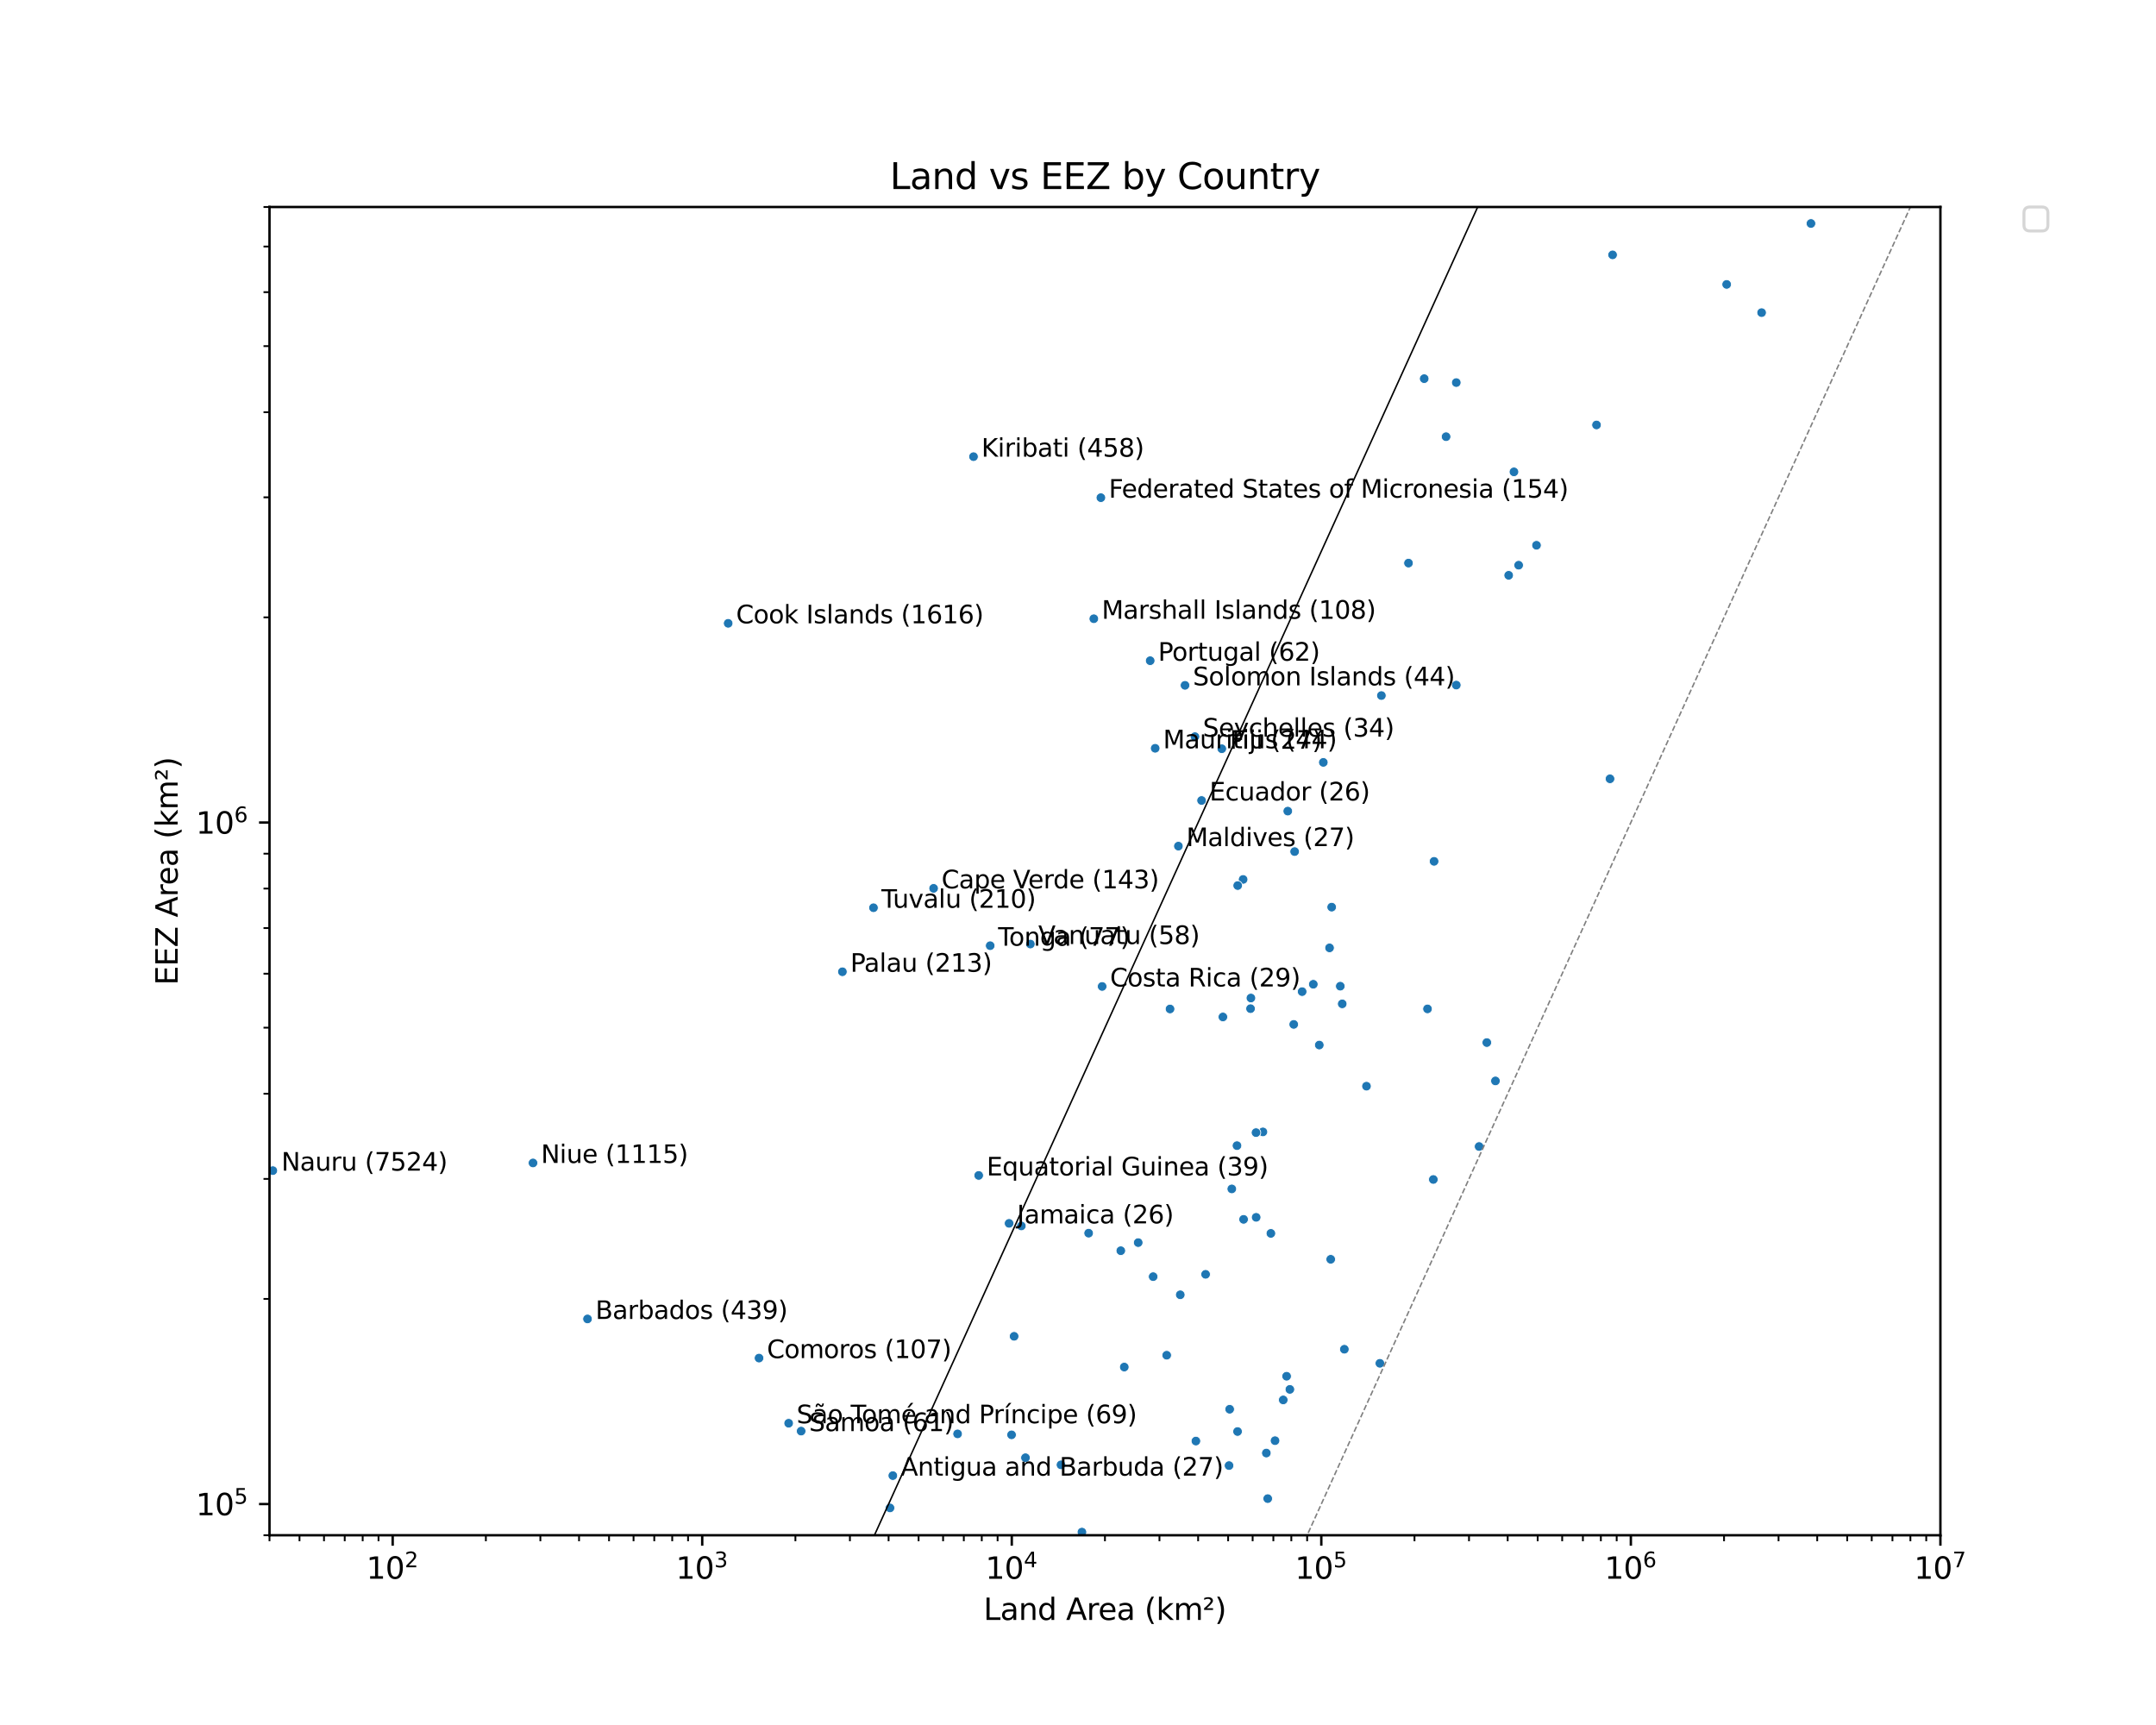 <?xml version="1.0" encoding="utf-8" standalone="no"?>
<!DOCTYPE svg PUBLIC "-//W3C//DTD SVG 1.1//EN"
  "http://www.w3.org/Graphics/SVG/1.1/DTD/svg11.dtd">
<svg xmlns:xlink="http://www.w3.org/1999/xlink" width="720pt" height="576pt" viewBox="0 0 720 576" xmlns="http://www.w3.org/2000/svg" version="1.1">
 <defs>
  <style type="text/css">*{stroke-linejoin: round; stroke-linecap: butt}</style>
 </defs>
 <g id="figure_1">
  <g id="patch_1">
   <path d="M 0 576 
L 720 576 
L 720 0 
L 0 0 
z
" style="fill: #ffffff"/>
  </g>
  <g id="axes_1">
   <g id="patch_2">
    <path d="M 90 512.64 
L 648 512.64 
L 648 69.12 
L 90 69.12 
z
" style="fill: #ffffff"/>
   </g>
   <g id="PathCollection_1">
    <defs>
     <path id="m8493c42ea9" d="M 0 1.581 
C 0.419 1.581 0.822 1.415 1.118 1.118 
C 1.415 0.822 1.581 0.419 1.581 0 
C 1.581 -0.419 1.415 -0.822 1.118 -1.118 
C 0.822 -1.415 0.419 -1.581 0 -1.581 
C -0.419 -1.581 -0.822 -1.415 -1.118 -1.118 
C -1.415 -0.822 -1.581 -0.419 -1.581 0 
C -1.581 0.419 -1.415 0.822 -1.118 1.118 
C -0.822 1.415 -0.419 1.581 0 1.581 
z
" style="stroke: #ffffff; stroke-width: 0.253"/>
    </defs>
    <g clip-path="url(#p68c9ae3b4c)">
     <use xlink:href="#m8493c42ea9" x="579.892" y="34.54" style="fill: #1f77b4; stroke: #ffffff; stroke-width: 0.253"/>
     <use xlink:href="#m8493c42ea9" x="530.208" y="45.238" style="fill: #1f77b4; stroke: #ffffff; stroke-width: 0.253"/>
     <use xlink:href="#m8493c42ea9" x="579.902" y="57.204" style="fill: #1f77b4; stroke: #ffffff; stroke-width: 0.253"/>
     <use xlink:href="#m8493c42ea9" x="604.771" y="74.624" style="fill: #1f77b4; stroke: #ffffff; stroke-width: 0.253"/>
     <use xlink:href="#m8493c42ea9" x="538.524" y="85.102" style="fill: #1f77b4; stroke: #ffffff; stroke-width: 0.253"/>
     <use xlink:href="#m8493c42ea9" x="576.621" y="94.968" style="fill: #1f77b4; stroke: #ffffff; stroke-width: 0.253"/>
     <use xlink:href="#m8493c42ea9" x="588.291" y="104.389" style="fill: #1f77b4; stroke: #ffffff; stroke-width: 0.253"/>
     <use xlink:href="#m8493c42ea9" x="475.615" y="126.441" style="fill: #1f77b4; stroke: #ffffff; stroke-width: 0.253"/>
     <use xlink:href="#m8493c42ea9" x="486.325" y="127.748" style="fill: #1f77b4; stroke: #ffffff; stroke-width: 0.253"/>
     <use xlink:href="#m8493c42ea9" x="533.159" y="141.896" style="fill: #1f77b4; stroke: #ffffff; stroke-width: 0.253"/>
     <use xlink:href="#m8493c42ea9" x="482.917" y="145.816" style="fill: #1f77b4; stroke: #ffffff; stroke-width: 0.253"/>
     <use xlink:href="#m8493c42ea9" x="325.104" y="152.484" style="fill: #1f77b4; stroke: #ffffff; stroke-width: 0.253"/>
     <use xlink:href="#m8493c42ea9" x="505.585" y="157.563" style="fill: #1f77b4; stroke: #ffffff; stroke-width: 0.253"/>
     <use xlink:href="#m8493c42ea9" x="367.639" y="166.18" style="fill: #1f77b4; stroke: #ffffff; stroke-width: 0.253"/>
     <use xlink:href="#m8493c42ea9" x="513.117" y="182.077" style="fill: #1f77b4; stroke: #ffffff; stroke-width: 0.253"/>
     <use xlink:href="#m8493c42ea9" x="470.366" y="188.023" style="fill: #1f77b4; stroke: #ffffff; stroke-width: 0.253"/>
     <use xlink:href="#m8493c42ea9" x="507.156" y="188.729" style="fill: #1f77b4; stroke: #ffffff; stroke-width: 0.253"/>
     <use xlink:href="#m8493c42ea9" x="503.826" y="192.103" style="fill: #1f77b4; stroke: #ffffff; stroke-width: 0.253"/>
     <use xlink:href="#m8493c42ea9" x="365.283" y="206.606" style="fill: #1f77b4; stroke: #ffffff; stroke-width: 0.253"/>
     <use xlink:href="#m8493c42ea9" x="243.178" y="208.133" style="fill: #1f77b4; stroke: #ffffff; stroke-width: 0.253"/>
     <use xlink:href="#m8493c42ea9" x="384.106" y="220.619" style="fill: #1f77b4; stroke: #ffffff; stroke-width: 0.253"/>
     <use xlink:href="#m8493c42ea9" x="486.329" y="228.763" style="fill: #1f77b4; stroke: #ffffff; stroke-width: 0.253"/>
     <use xlink:href="#m8493c42ea9" x="395.739" y="228.844" style="fill: #1f77b4; stroke: #ffffff; stroke-width: 0.253"/>
     <use xlink:href="#m8493c42ea9" x="461.315" y="232.257" style="fill: #1f77b4; stroke: #ffffff; stroke-width: 0.253"/>
     <use xlink:href="#m8493c42ea9" x="399.054" y="245.973" style="fill: #1f77b4; stroke: #ffffff; stroke-width: 0.253"/>
     <use xlink:href="#m8493c42ea9" x="385.775" y="249.862" style="fill: #1f77b4; stroke: #ffffff; stroke-width: 0.253"/>
     <use xlink:href="#m8493c42ea9" x="408.027" y="250.017" style="fill: #1f77b4; stroke: #ffffff; stroke-width: 0.253"/>
     <use xlink:href="#m8493c42ea9" x="441.925" y="254.567" style="fill: #1f77b4; stroke: #ffffff; stroke-width: 0.253"/>
     <use xlink:href="#m8493c42ea9" x="537.665" y="260.056" style="fill: #1f77b4; stroke: #ffffff; stroke-width: 0.253"/>
     <use xlink:href="#m8493c42ea9" x="401.264" y="267.293" style="fill: #1f77b4; stroke: #ffffff; stroke-width: 0.253"/>
     <use xlink:href="#m8493c42ea9" x="430.054" y="270.842" style="fill: #1f77b4; stroke: #ffffff; stroke-width: 0.253"/>
     <use xlink:href="#m8493c42ea9" x="393.527" y="282.531" style="fill: #1f77b4; stroke: #ffffff; stroke-width: 0.253"/>
     <use xlink:href="#m8493c42ea9" x="432.345" y="284.353" style="fill: #1f77b4; stroke: #ffffff; stroke-width: 0.253"/>
     <use xlink:href="#m8493c42ea9" x="478.908" y="287.616" style="fill: #1f77b4; stroke: #ffffff; stroke-width: 0.253"/>
     <use xlink:href="#m8493c42ea9" x="415.14" y="293.653" style="fill: #1f77b4; stroke: #ffffff; stroke-width: 0.253"/>
     <use xlink:href="#m8493c42ea9" x="413.334" y="295.698" style="fill: #1f77b4; stroke: #ffffff; stroke-width: 0.253"/>
     <use xlink:href="#m8493c42ea9" x="311.779" y="296.631" style="fill: #1f77b4; stroke: #ffffff; stroke-width: 0.253"/>
     <use xlink:href="#m8493c42ea9" x="444.716" y="302.902" style="fill: #1f77b4; stroke: #ffffff; stroke-width: 0.253"/>
     <use xlink:href="#m8493c42ea9" x="291.703" y="303.107" style="fill: #1f77b4; stroke: #ffffff; stroke-width: 0.253"/>
     <use xlink:href="#m8493c42ea9" x="344.09" y="315.228" style="fill: #1f77b4; stroke: #ffffff; stroke-width: 0.253"/>
     <use xlink:href="#m8493c42ea9" x="330.675" y="315.78" style="fill: #1f77b4; stroke: #ffffff; stroke-width: 0.253"/>
     <use xlink:href="#m8493c42ea9" x="444.007" y="316.509" style="fill: #1f77b4; stroke: #ffffff; stroke-width: 0.253"/>
     <use xlink:href="#m8493c42ea9" x="281.322" y="324.481" style="fill: #1f77b4; stroke: #ffffff; stroke-width: 0.253"/>
     <use xlink:href="#m8493c42ea9" x="438.578" y="328.658" style="fill: #1f77b4; stroke: #ffffff; stroke-width: 0.253"/>
     <use xlink:href="#m8493c42ea9" x="447.59" y="329.301" style="fill: #1f77b4; stroke: #ffffff; stroke-width: 0.253"/>
     <use xlink:href="#m8493c42ea9" x="368.059" y="329.388" style="fill: #1f77b4; stroke: #ffffff; stroke-width: 0.253"/>
     <use xlink:href="#m8493c42ea9" x="434.846" y="331.119" style="fill: #1f77b4; stroke: #ffffff; stroke-width: 0.253"/>
     <use xlink:href="#m8493c42ea9" x="417.741" y="333.256" style="fill: #1f77b4; stroke: #ffffff; stroke-width: 0.253"/>
     <use xlink:href="#m8493c42ea9" x="448.239" y="335.198" style="fill: #1f77b4; stroke: #ffffff; stroke-width: 0.253"/>
     <use xlink:href="#m8493c42ea9" x="417.621" y="336.804" style="fill: #1f77b4; stroke: #ffffff; stroke-width: 0.253"/>
     <use xlink:href="#m8493c42ea9" x="476.719" y="336.879" style="fill: #1f77b4; stroke: #ffffff; stroke-width: 0.253"/>
     <use xlink:href="#m8493c42ea9" x="390.732" y="336.908" style="fill: #1f77b4; stroke: #ffffff; stroke-width: 0.253"/>
     <use xlink:href="#m8493c42ea9" x="408.389" y="339.576" style="fill: #1f77b4; stroke: #ffffff; stroke-width: 0.253"/>
     <use xlink:href="#m8493c42ea9" x="432.044" y="342.059" style="fill: #1f77b4; stroke: #ffffff; stroke-width: 0.253"/>
     <use xlink:href="#m8493c42ea9" x="496.527" y="348.127" style="fill: #1f77b4; stroke: #ffffff; stroke-width: 0.253"/>
     <use xlink:href="#m8493c42ea9" x="440.576" y="348.954" style="fill: #1f77b4; stroke: #ffffff; stroke-width: 0.253"/>
     <use xlink:href="#m8493c42ea9" x="499.405" y="360.938" style="fill: #1f77b4; stroke: #ffffff; stroke-width: 0.253"/>
     <use xlink:href="#m8493c42ea9" x="456.339" y="362.694" style="fill: #1f77b4; stroke: #ffffff; stroke-width: 0.253"/>
     <use xlink:href="#m8493c42ea9" x="421.751" y="377.959" style="fill: #1f77b4; stroke: #ffffff; stroke-width: 0.253"/>
     <use xlink:href="#m8493c42ea9" x="419.448" y="378.195" style="fill: #1f77b4; stroke: #ffffff; stroke-width: 0.253"/>
     <use xlink:href="#m8493c42ea9" x="413.093" y="382.546" style="fill: #1f77b4; stroke: #ffffff; stroke-width: 0.253"/>
     <use xlink:href="#m8493c42ea9" x="493.949" y="382.834" style="fill: #1f77b4; stroke: #ffffff; stroke-width: 0.253"/>
     <use xlink:href="#m8493c42ea9" x="177.997" y="388.325" style="fill: #1f77b4; stroke: #ffffff; stroke-width: 0.253"/>
     <use xlink:href="#m8493c42ea9" x="91.109" y="390.888" style="fill: #1f77b4; stroke: #ffffff; stroke-width: 0.253"/>
     <use xlink:href="#m8493c42ea9" x="326.842" y="392.494" style="fill: #1f77b4; stroke: #ffffff; stroke-width: 0.253"/>
     <use xlink:href="#m8493c42ea9" x="478.66" y="393.842" style="fill: #1f77b4; stroke: #ffffff; stroke-width: 0.253"/>
     <use xlink:href="#m8493c42ea9" x="411.361" y="396.994" style="fill: #1f77b4; stroke: #ffffff; stroke-width: 0.253"/>
     <use xlink:href="#m8493c42ea9" x="419.496" y="406.483" style="fill: #1f77b4; stroke: #ffffff; stroke-width: 0.253"/>
     <use xlink:href="#m8493c42ea9" x="415.298" y="407.16" style="fill: #1f77b4; stroke: #ffffff; stroke-width: 0.253"/>
     <use xlink:href="#m8493c42ea9" x="336.984" y="408.497" style="fill: #1f77b4; stroke: #ffffff; stroke-width: 0.253"/>
     <use xlink:href="#m8493c42ea9" x="341.078" y="409.358" style="fill: #1f77b4; stroke: #ffffff; stroke-width: 0.253"/>
     <use xlink:href="#m8493c42ea9" x="363.553" y="411.768" style="fill: #1f77b4; stroke: #ffffff; stroke-width: 0.253"/>
     <use xlink:href="#m8493c42ea9" x="424.412" y="411.844" style="fill: #1f77b4; stroke: #ffffff; stroke-width: 0.253"/>
     <use xlink:href="#m8493c42ea9" x="380.102" y="414.923" style="fill: #1f77b4; stroke: #ffffff; stroke-width: 0.253"/>
     <use xlink:href="#m8493c42ea9" x="374.292" y="417.632" style="fill: #1f77b4; stroke: #ffffff; stroke-width: 0.253"/>
     <use xlink:href="#m8493c42ea9" x="444.396" y="420.493" style="fill: #1f77b4; stroke: #ffffff; stroke-width: 0.253"/>
     <use xlink:href="#m8493c42ea9" x="402.612" y="425.512" style="fill: #1f77b4; stroke: #ffffff; stroke-width: 0.253"/>
     <use xlink:href="#m8493c42ea9" x="385.097" y="426.289" style="fill: #1f77b4; stroke: #ffffff; stroke-width: 0.253"/>
     <use xlink:href="#m8493c42ea9" x="394.149" y="432.349" style="fill: #1f77b4; stroke: #ffffff; stroke-width: 0.253"/>
     <use xlink:href="#m8493c42ea9" x="196.2" y="440.415" style="fill: #1f77b4; stroke: #ffffff; stroke-width: 0.253"/>
     <use xlink:href="#m8493c42ea9" x="338.661" y="446.21" style="fill: #1f77b4; stroke: #ffffff; stroke-width: 0.253"/>
     <use xlink:href="#m8493c42ea9" x="448.948" y="450.529" style="fill: #1f77b4; stroke: #ffffff; stroke-width: 0.253"/>
     <use xlink:href="#m8493c42ea9" x="389.624" y="452.529" style="fill: #1f77b4; stroke: #ffffff; stroke-width: 0.253"/>
     <use xlink:href="#m8493c42ea9" x="253.483" y="453.482" style="fill: #1f77b4; stroke: #ffffff; stroke-width: 0.253"/>
     <use xlink:href="#m8493c42ea9" x="460.815" y="455.228" style="fill: #1f77b4; stroke: #ffffff; stroke-width: 0.253"/>
     <use xlink:href="#m8493c42ea9" x="375.454" y="456.479" style="fill: #1f77b4; stroke: #ffffff; stroke-width: 0.253"/>
     <use xlink:href="#m8493c42ea9" x="429.664" y="459.543" style="fill: #1f77b4; stroke: #ffffff; stroke-width: 0.253"/>
     <use xlink:href="#m8493c42ea9" x="430.753" y="463.935" style="fill: #1f77b4; stroke: #ffffff; stroke-width: 0.253"/>
     <use xlink:href="#m8493c42ea9" x="428.535" y="467.453" style="fill: #1f77b4; stroke: #ffffff; stroke-width: 0.253"/>
     <use xlink:href="#m8493c42ea9" x="410.652" y="470.561" style="fill: #1f77b4; stroke: #ffffff; stroke-width: 0.253"/>
     <use xlink:href="#m8493c42ea9" x="263.372" y="475.239" style="fill: #1f77b4; stroke: #ffffff; stroke-width: 0.253"/>
     <use xlink:href="#m8493c42ea9" x="267.539" y="477.866" style="fill: #1f77b4; stroke: #ffffff; stroke-width: 0.253"/>
     <use xlink:href="#m8493c42ea9" x="413.283" y="478.004" style="fill: #1f77b4; stroke: #ffffff; stroke-width: 0.253"/>
     <use xlink:href="#m8493c42ea9" x="319.789" y="478.79" style="fill: #1f77b4; stroke: #ffffff; stroke-width: 0.253"/>
     <use xlink:href="#m8493c42ea9" x="337.814" y="479.108" style="fill: #1f77b4; stroke: #ffffff; stroke-width: 0.253"/>
     <use xlink:href="#m8493c42ea9" x="425.799" y="481.06" style="fill: #1f77b4; stroke: #ffffff; stroke-width: 0.253"/>
     <use xlink:href="#m8493c42ea9" x="399.37" y="481.185" style="fill: #1f77b4; stroke: #ffffff; stroke-width: 0.253"/>
     <use xlink:href="#m8493c42ea9" x="422.897" y="485.189" style="fill: #1f77b4; stroke: #ffffff; stroke-width: 0.253"/>
     <use xlink:href="#m8493c42ea9" x="342.458" y="486.758" style="fill: #1f77b4; stroke: #ffffff; stroke-width: 0.253"/>
     <use xlink:href="#m8493c42ea9" x="354.321" y="489.129" style="fill: #1f77b4; stroke: #ffffff; stroke-width: 0.253"/>
     <use xlink:href="#m8493c42ea9" x="410.438" y="489.373" style="fill: #1f77b4; stroke: #ffffff; stroke-width: 0.253"/>
     <use xlink:href="#m8493c42ea9" x="298.16" y="492.726" style="fill: #1f77b4; stroke: #ffffff; stroke-width: 0.253"/>
     <use xlink:href="#m8493c42ea9" x="423.36" y="500.408" style="fill: #1f77b4; stroke: #ffffff; stroke-width: 0.253"/>
     <use xlink:href="#m8493c42ea9" x="297.214" y="503.513" style="fill: #1f77b4; stroke: #ffffff; stroke-width: 0.253"/>
     <use xlink:href="#m8493c42ea9" x="361.311" y="511.589" style="fill: #1f77b4; stroke: #ffffff; stroke-width: 0.253"/>
    </g>
   </g>
   <g id="matplotlib.axis_1">
    <g id="xtick_1">
     <g id="line2d_1">
      <defs>
       <path id="m9e8ea2a643" d="M 0 0 
L 0 3.5 
" style="stroke: #000000; stroke-width: 0.8"/>
      </defs>
      <g>
       <use xlink:href="#m9e8ea2a643" x="131.136" y="512.64" style="stroke: #000000; stroke-width: 0.8"/>
      </g>
     </g>
     <g id="text_1">
      <!-- $\mathdefault{10^{2}}$ -->
      <g transform="translate(122.336 527.238) scale(0.1 -0.1)">
       <defs>
        <path id="DejaVuSans-31" d="M 794 531 
L 1825 531 
L 1825 4091 
L 703 3866 
L 703 4441 
L 1819 4666 
L 2450 4666 
L 2450 531 
L 3481 531 
L 3481 0 
L 794 0 
L 794 531 
z
" transform="scale(0.016)"/>
        <path id="DejaVuSans-30" d="M 2034 4250 
Q 1547 4250 1301 3770 
Q 1056 3291 1056 2328 
Q 1056 1369 1301 889 
Q 1547 409 2034 409 
Q 2525 409 2770 889 
Q 3016 1369 3016 2328 
Q 3016 3291 2770 3770 
Q 2525 4250 2034 4250 
z
M 2034 4750 
Q 2819 4750 3233 4129 
Q 3647 3509 3647 2328 
Q 3647 1150 3233 529 
Q 2819 -91 2034 -91 
Q 1250 -91 836 529 
Q 422 1150 422 2328 
Q 422 3509 836 4129 
Q 1250 4750 2034 4750 
z
" transform="scale(0.016)"/>
        <path id="DejaVuSans-32" d="M 1228 531 
L 3431 531 
L 3431 0 
L 469 0 
L 469 531 
Q 828 903 1448 1529 
Q 2069 2156 2228 2338 
Q 2531 2678 2651 2914 
Q 2772 3150 2772 3378 
Q 2772 3750 2511 3984 
Q 2250 4219 1831 4219 
Q 1534 4219 1204 4116 
Q 875 4013 500 3803 
L 500 4441 
Q 881 4594 1212 4672 
Q 1544 4750 1819 4750 
Q 2544 4750 2975 4387 
Q 3406 4025 3406 3419 
Q 3406 3131 3298 2873 
Q 3191 2616 2906 2266 
Q 2828 2175 2409 1742 
Q 1991 1309 1228 531 
z
" transform="scale(0.016)"/>
       </defs>
       <use xlink:href="#DejaVuSans-31" transform="translate(0 0.766)"/>
       <use xlink:href="#DejaVuSans-30" transform="translate(63.623 0.766)"/>
       <use xlink:href="#DejaVuSans-32" transform="translate(128.203 39.047) scale(0.7)"/>
      </g>
     </g>
    </g>
    <g id="xtick_2">
     <g id="line2d_2">
      <g>
       <use xlink:href="#m9e8ea2a643" x="234.509" y="512.64" style="stroke: #000000; stroke-width: 0.8"/>
      </g>
     </g>
     <g id="text_2">
      <!-- $\mathdefault{10^{3}}$ -->
      <g transform="translate(225.709 527.238) scale(0.1 -0.1)">
       <defs>
        <path id="DejaVuSans-33" d="M 2597 2516 
Q 3050 2419 3304 2112 
Q 3559 1806 3559 1356 
Q 3559 666 3084 287 
Q 2609 -91 1734 -91 
Q 1441 -91 1130 -33 
Q 819 25 488 141 
L 488 750 
Q 750 597 1062 519 
Q 1375 441 1716 441 
Q 2309 441 2620 675 
Q 2931 909 2931 1356 
Q 2931 1769 2642 2001 
Q 2353 2234 1838 2234 
L 1294 2234 
L 1294 2753 
L 1863 2753 
Q 2328 2753 2575 2939 
Q 2822 3125 2822 3475 
Q 2822 3834 2567 4026 
Q 2313 4219 1838 4219 
Q 1578 4219 1281 4162 
Q 984 4106 628 3988 
L 628 4550 
Q 988 4650 1302 4700 
Q 1616 4750 1894 4750 
Q 2613 4750 3031 4423 
Q 3450 4097 3450 3541 
Q 3450 3153 3228 2886 
Q 3006 2619 2597 2516 
z
" transform="scale(0.016)"/>
       </defs>
       <use xlink:href="#DejaVuSans-31" transform="translate(0 0.766)"/>
       <use xlink:href="#DejaVuSans-30" transform="translate(63.623 0.766)"/>
       <use xlink:href="#DejaVuSans-33" transform="translate(128.203 39.047) scale(0.7)"/>
      </g>
     </g>
    </g>
    <g id="xtick_3">
     <g id="line2d_3">
      <g>
       <use xlink:href="#m9e8ea2a643" x="337.882" y="512.64" style="stroke: #000000; stroke-width: 0.8"/>
      </g>
     </g>
     <g id="text_3">
      <!-- $\mathdefault{10^{4}}$ -->
      <g transform="translate(329.082 527.238) scale(0.1 -0.1)">
       <defs>
        <path id="DejaVuSans-34" d="M 2419 4116 
L 825 1625 
L 2419 1625 
L 2419 4116 
z
M 2253 4666 
L 3047 4666 
L 3047 1625 
L 3713 1625 
L 3713 1100 
L 3047 1100 
L 3047 0 
L 2419 0 
L 2419 1100 
L 313 1100 
L 313 1709 
L 2253 4666 
z
" transform="scale(0.016)"/>
       </defs>
       <use xlink:href="#DejaVuSans-31" transform="translate(0 0.684)"/>
       <use xlink:href="#DejaVuSans-30" transform="translate(63.623 0.684)"/>
       <use xlink:href="#DejaVuSans-34" transform="translate(128.203 38.966) scale(0.7)"/>
      </g>
     </g>
    </g>
    <g id="xtick_4">
     <g id="line2d_4">
      <g>
       <use xlink:href="#m9e8ea2a643" x="441.254" y="512.64" style="stroke: #000000; stroke-width: 0.8"/>
      </g>
     </g>
     <g id="text_4">
      <!-- $\mathdefault{10^{5}}$ -->
      <g transform="translate(432.454 527.238) scale(0.1 -0.1)">
       <defs>
        <path id="DejaVuSans-35" d="M 691 4666 
L 3169 4666 
L 3169 4134 
L 1269 4134 
L 1269 2991 
Q 1406 3038 1543 3061 
Q 1681 3084 1819 3084 
Q 2600 3084 3056 2656 
Q 3513 2228 3513 1497 
Q 3513 744 3044 326 
Q 2575 -91 1722 -91 
Q 1428 -91 1123 -41 
Q 819 9 494 109 
L 494 744 
Q 775 591 1075 516 
Q 1375 441 1709 441 
Q 2250 441 2565 725 
Q 2881 1009 2881 1497 
Q 2881 1984 2565 2268 
Q 2250 2553 1709 2553 
Q 1456 2553 1204 2497 
Q 953 2441 691 2322 
L 691 4666 
z
" transform="scale(0.016)"/>
       </defs>
       <use xlink:href="#DejaVuSans-31" transform="translate(0 0.684)"/>
       <use xlink:href="#DejaVuSans-30" transform="translate(63.623 0.684)"/>
       <use xlink:href="#DejaVuSans-35" transform="translate(128.203 38.966) scale(0.7)"/>
      </g>
     </g>
    </g>
    <g id="xtick_5">
     <g id="line2d_5">
      <g>
       <use xlink:href="#m9e8ea2a643" x="544.627" y="512.64" style="stroke: #000000; stroke-width: 0.8"/>
      </g>
     </g>
     <g id="text_5">
      <!-- $\mathdefault{10^{6}}$ -->
      <g transform="translate(535.827 527.238) scale(0.1 -0.1)">
       <defs>
        <path id="DejaVuSans-36" d="M 2113 2584 
Q 1688 2584 1439 2293 
Q 1191 2003 1191 1497 
Q 1191 994 1439 701 
Q 1688 409 2113 409 
Q 2538 409 2786 701 
Q 3034 994 3034 1497 
Q 3034 2003 2786 2293 
Q 2538 2584 2113 2584 
z
M 3366 4563 
L 3366 3988 
Q 3128 4100 2886 4159 
Q 2644 4219 2406 4219 
Q 1781 4219 1451 3797 
Q 1122 3375 1075 2522 
Q 1259 2794 1537 2939 
Q 1816 3084 2150 3084 
Q 2853 3084 3261 2657 
Q 3669 2231 3669 1497 
Q 3669 778 3244 343 
Q 2819 -91 2113 -91 
Q 1303 -91 875 529 
Q 447 1150 447 2328 
Q 447 3434 972 4092 
Q 1497 4750 2381 4750 
Q 2619 4750 2861 4703 
Q 3103 4656 3366 4563 
z
" transform="scale(0.016)"/>
       </defs>
       <use xlink:href="#DejaVuSans-31" transform="translate(0 0.766)"/>
       <use xlink:href="#DejaVuSans-30" transform="translate(63.623 0.766)"/>
       <use xlink:href="#DejaVuSans-36" transform="translate(128.203 39.047) scale(0.7)"/>
      </g>
     </g>
    </g>
    <g id="xtick_6">
     <g id="line2d_6">
      <g>
       <use xlink:href="#m9e8ea2a643" x="648" y="512.64" style="stroke: #000000; stroke-width: 0.8"/>
      </g>
     </g>
     <g id="text_6">
      <!-- $\mathdefault{10^{7}}$ -->
      <g transform="translate(639.2 527.238) scale(0.1 -0.1)">
       <defs>
        <path id="DejaVuSans-37" d="M 525 4666 
L 3525 4666 
L 3525 4397 
L 1831 0 
L 1172 0 
L 2766 4134 
L 525 4134 
L 525 4666 
z
" transform="scale(0.016)"/>
       </defs>
       <use xlink:href="#DejaVuSans-31" transform="translate(0 0.684)"/>
       <use xlink:href="#DejaVuSans-30" transform="translate(63.623 0.684)"/>
       <use xlink:href="#DejaVuSans-37" transform="translate(128.203 38.966) scale(0.7)"/>
      </g>
     </g>
    </g>
    <g id="xtick_7">
     <g id="line2d_7">
      <defs>
       <path id="maafe3b3ac5" d="M 0 0 
L 0 2 
" style="stroke: #000000; stroke-width: 0.6"/>
      </defs>
      <g>
       <use xlink:href="#maafe3b3ac5" x="90" y="512.64" style="stroke: #000000; stroke-width: 0.6"/>
      </g>
     </g>
    </g>
    <g id="xtick_8">
     <g id="line2d_8">
      <g>
       <use xlink:href="#maafe3b3ac5" x="100.018" y="512.64" style="stroke: #000000; stroke-width: 0.6"/>
      </g>
     </g>
    </g>
    <g id="xtick_9">
     <g id="line2d_9">
      <g>
       <use xlink:href="#maafe3b3ac5" x="108.203" y="512.64" style="stroke: #000000; stroke-width: 0.6"/>
      </g>
     </g>
    </g>
    <g id="xtick_10">
     <g id="line2d_10">
      <g>
       <use xlink:href="#maafe3b3ac5" x="115.124" y="512.64" style="stroke: #000000; stroke-width: 0.6"/>
      </g>
     </g>
    </g>
    <g id="xtick_11">
     <g id="line2d_11">
      <g>
       <use xlink:href="#maafe3b3ac5" x="121.118" y="512.64" style="stroke: #000000; stroke-width: 0.6"/>
      </g>
     </g>
    </g>
    <g id="xtick_12">
     <g id="line2d_12">
      <g>
       <use xlink:href="#maafe3b3ac5" x="126.406" y="512.64" style="stroke: #000000; stroke-width: 0.6"/>
      </g>
     </g>
    </g>
    <g id="xtick_13">
     <g id="line2d_13">
      <g>
       <use xlink:href="#maafe3b3ac5" x="162.254" y="512.64" style="stroke: #000000; stroke-width: 0.6"/>
      </g>
     </g>
    </g>
    <g id="xtick_14">
     <g id="line2d_14">
      <g>
       <use xlink:href="#maafe3b3ac5" x="180.458" y="512.64" style="stroke: #000000; stroke-width: 0.6"/>
      </g>
     </g>
    </g>
    <g id="xtick_15">
     <g id="line2d_15">
      <g>
       <use xlink:href="#maafe3b3ac5" x="193.373" y="512.64" style="stroke: #000000; stroke-width: 0.6"/>
      </g>
     </g>
    </g>
    <g id="xtick_16">
     <g id="line2d_16">
      <g>
       <use xlink:href="#maafe3b3ac5" x="203.391" y="512.64" style="stroke: #000000; stroke-width: 0.6"/>
      </g>
     </g>
    </g>
    <g id="xtick_17">
     <g id="line2d_17">
      <g>
       <use xlink:href="#maafe3b3ac5" x="211.576" y="512.64" style="stroke: #000000; stroke-width: 0.6"/>
      </g>
     </g>
    </g>
    <g id="xtick_18">
     <g id="line2d_18">
      <g>
       <use xlink:href="#maafe3b3ac5" x="218.496" y="512.64" style="stroke: #000000; stroke-width: 0.6"/>
      </g>
     </g>
    </g>
    <g id="xtick_19">
     <g id="line2d_19">
      <g>
       <use xlink:href="#maafe3b3ac5" x="224.491" y="512.64" style="stroke: #000000; stroke-width: 0.6"/>
      </g>
     </g>
    </g>
    <g id="xtick_20">
     <g id="line2d_20">
      <g>
       <use xlink:href="#maafe3b3ac5" x="229.779" y="512.64" style="stroke: #000000; stroke-width: 0.6"/>
      </g>
     </g>
    </g>
    <g id="xtick_21">
     <g id="line2d_21">
      <g>
       <use xlink:href="#maafe3b3ac5" x="265.627" y="512.64" style="stroke: #000000; stroke-width: 0.6"/>
      </g>
     </g>
    </g>
    <g id="xtick_22">
     <g id="line2d_22">
      <g>
       <use xlink:href="#maafe3b3ac5" x="283.83" y="512.64" style="stroke: #000000; stroke-width: 0.6"/>
      </g>
     </g>
    </g>
    <g id="xtick_23">
     <g id="line2d_23">
      <g>
       <use xlink:href="#maafe3b3ac5" x="296.746" y="512.64" style="stroke: #000000; stroke-width: 0.6"/>
      </g>
     </g>
    </g>
    <g id="xtick_24">
     <g id="line2d_24">
      <g>
       <use xlink:href="#maafe3b3ac5" x="306.763" y="512.64" style="stroke: #000000; stroke-width: 0.6"/>
      </g>
     </g>
    </g>
    <g id="xtick_25">
     <g id="line2d_25">
      <g>
       <use xlink:href="#maafe3b3ac5" x="314.949" y="512.64" style="stroke: #000000; stroke-width: 0.6"/>
      </g>
     </g>
    </g>
    <g id="xtick_26">
     <g id="line2d_26">
      <g>
       <use xlink:href="#maafe3b3ac5" x="321.869" y="512.64" style="stroke: #000000; stroke-width: 0.6"/>
      </g>
     </g>
    </g>
    <g id="xtick_27">
     <g id="line2d_27">
      <g>
       <use xlink:href="#maafe3b3ac5" x="327.864" y="512.64" style="stroke: #000000; stroke-width: 0.6"/>
      </g>
     </g>
    </g>
    <g id="xtick_28">
     <g id="line2d_28">
      <g>
       <use xlink:href="#maafe3b3ac5" x="333.152" y="512.64" style="stroke: #000000; stroke-width: 0.6"/>
      </g>
     </g>
    </g>
    <g id="xtick_29">
     <g id="line2d_29">
      <g>
       <use xlink:href="#maafe3b3ac5" x="369" y="512.64" style="stroke: #000000; stroke-width: 0.6"/>
      </g>
     </g>
    </g>
    <g id="xtick_30">
     <g id="line2d_30">
      <g>
       <use xlink:href="#maafe3b3ac5" x="387.203" y="512.64" style="stroke: #000000; stroke-width: 0.6"/>
      </g>
     </g>
    </g>
    <g id="xtick_31">
     <g id="line2d_31">
      <g>
       <use xlink:href="#maafe3b3ac5" x="400.118" y="512.64" style="stroke: #000000; stroke-width: 0.6"/>
      </g>
     </g>
    </g>
    <g id="xtick_32">
     <g id="line2d_32">
      <g>
       <use xlink:href="#maafe3b3ac5" x="410.136" y="512.64" style="stroke: #000000; stroke-width: 0.6"/>
      </g>
     </g>
    </g>
    <g id="xtick_33">
     <g id="line2d_33">
      <g>
       <use xlink:href="#maafe3b3ac5" x="418.321" y="512.64" style="stroke: #000000; stroke-width: 0.6"/>
      </g>
     </g>
    </g>
    <g id="xtick_34">
     <g id="line2d_34">
      <g>
       <use xlink:href="#maafe3b3ac5" x="425.242" y="512.64" style="stroke: #000000; stroke-width: 0.6"/>
      </g>
     </g>
    </g>
    <g id="xtick_35">
     <g id="line2d_35">
      <g>
       <use xlink:href="#maafe3b3ac5" x="431.237" y="512.64" style="stroke: #000000; stroke-width: 0.6"/>
      </g>
     </g>
    </g>
    <g id="xtick_36">
     <g id="line2d_36">
      <g>
       <use xlink:href="#maafe3b3ac5" x="436.524" y="512.64" style="stroke: #000000; stroke-width: 0.6"/>
      </g>
     </g>
    </g>
    <g id="xtick_37">
     <g id="line2d_37">
      <g>
       <use xlink:href="#maafe3b3ac5" x="472.373" y="512.64" style="stroke: #000000; stroke-width: 0.6"/>
      </g>
     </g>
    </g>
    <g id="xtick_38">
     <g id="line2d_38">
      <g>
       <use xlink:href="#maafe3b3ac5" x="490.576" y="512.64" style="stroke: #000000; stroke-width: 0.6"/>
      </g>
     </g>
    </g>
    <g id="xtick_39">
     <g id="line2d_39">
      <g>
       <use xlink:href="#maafe3b3ac5" x="503.491" y="512.64" style="stroke: #000000; stroke-width: 0.6"/>
      </g>
     </g>
    </g>
    <g id="xtick_40">
     <g id="line2d_40">
      <g>
       <use xlink:href="#maafe3b3ac5" x="513.509" y="512.64" style="stroke: #000000; stroke-width: 0.6"/>
      </g>
     </g>
    </g>
    <g id="xtick_41">
     <g id="line2d_41">
      <g>
       <use xlink:href="#maafe3b3ac5" x="521.694" y="512.64" style="stroke: #000000; stroke-width: 0.6"/>
      </g>
     </g>
    </g>
    <g id="xtick_42">
     <g id="line2d_42">
      <g>
       <use xlink:href="#maafe3b3ac5" x="528.615" y="512.64" style="stroke: #000000; stroke-width: 0.6"/>
      </g>
     </g>
    </g>
    <g id="xtick_43">
     <g id="line2d_43">
      <g>
       <use xlink:href="#maafe3b3ac5" x="534.609" y="512.64" style="stroke: #000000; stroke-width: 0.6"/>
      </g>
     </g>
    </g>
    <g id="xtick_44">
     <g id="line2d_44">
      <g>
       <use xlink:href="#maafe3b3ac5" x="539.897" y="512.64" style="stroke: #000000; stroke-width: 0.6"/>
      </g>
     </g>
    </g>
    <g id="xtick_45">
     <g id="line2d_45">
      <g>
       <use xlink:href="#maafe3b3ac5" x="575.746" y="512.64" style="stroke: #000000; stroke-width: 0.6"/>
      </g>
     </g>
    </g>
    <g id="xtick_46">
     <g id="line2d_46">
      <g>
       <use xlink:href="#maafe3b3ac5" x="593.949" y="512.64" style="stroke: #000000; stroke-width: 0.6"/>
      </g>
     </g>
    </g>
    <g id="xtick_47">
     <g id="line2d_47">
      <g>
       <use xlink:href="#maafe3b3ac5" x="606.864" y="512.64" style="stroke: #000000; stroke-width: 0.6"/>
      </g>
     </g>
    </g>
    <g id="xtick_48">
     <g id="line2d_48">
      <g>
       <use xlink:href="#maafe3b3ac5" x="616.882" y="512.64" style="stroke: #000000; stroke-width: 0.6"/>
      </g>
     </g>
    </g>
    <g id="xtick_49">
     <g id="line2d_49">
      <g>
       <use xlink:href="#maafe3b3ac5" x="625.067" y="512.64" style="stroke: #000000; stroke-width: 0.6"/>
      </g>
     </g>
    </g>
    <g id="xtick_50">
     <g id="line2d_50">
      <g>
       <use xlink:href="#maafe3b3ac5" x="631.987" y="512.64" style="stroke: #000000; stroke-width: 0.6"/>
      </g>
     </g>
    </g>
    <g id="xtick_51">
     <g id="line2d_51">
      <g>
       <use xlink:href="#maafe3b3ac5" x="637.982" y="512.64" style="stroke: #000000; stroke-width: 0.6"/>
      </g>
     </g>
    </g>
    <g id="xtick_52">
     <g id="line2d_52">
      <g>
       <use xlink:href="#maafe3b3ac5" x="643.27" y="512.64" style="stroke: #000000; stroke-width: 0.6"/>
      </g>
     </g>
    </g>
    <g id="text_7">
     <!-- Land Area (km²) -->
     <g transform="translate(328.453 540.917) scale(0.1 -0.1)">
      <defs>
       <path id="DejaVuSans-4c" d="M 628 4666 
L 1259 4666 
L 1259 531 
L 3531 531 
L 3531 0 
L 628 0 
L 628 4666 
z
" transform="scale(0.016)"/>
       <path id="DejaVuSans-61" d="M 2194 1759 
Q 1497 1759 1228 1600 
Q 959 1441 959 1056 
Q 959 750 1161 570 
Q 1363 391 1709 391 
Q 2188 391 2477 730 
Q 2766 1069 2766 1631 
L 2766 1759 
L 2194 1759 
z
M 3341 1997 
L 3341 0 
L 2766 0 
L 2766 531 
Q 2569 213 2275 61 
Q 1981 -91 1556 -91 
Q 1019 -91 701 211 
Q 384 513 384 1019 
Q 384 1609 779 1909 
Q 1175 2209 1959 2209 
L 2766 2209 
L 2766 2266 
Q 2766 2663 2505 2880 
Q 2244 3097 1772 3097 
Q 1472 3097 1187 3025 
Q 903 2953 641 2809 
L 641 3341 
Q 956 3463 1253 3523 
Q 1550 3584 1831 3584 
Q 2591 3584 2966 3190 
Q 3341 2797 3341 1997 
z
" transform="scale(0.016)"/>
       <path id="DejaVuSans-6e" d="M 3513 2113 
L 3513 0 
L 2938 0 
L 2938 2094 
Q 2938 2591 2744 2837 
Q 2550 3084 2163 3084 
Q 1697 3084 1428 2787 
Q 1159 2491 1159 1978 
L 1159 0 
L 581 0 
L 581 3500 
L 1159 3500 
L 1159 2956 
Q 1366 3272 1645 3428 
Q 1925 3584 2291 3584 
Q 2894 3584 3203 3211 
Q 3513 2838 3513 2113 
z
" transform="scale(0.016)"/>
       <path id="DejaVuSans-64" d="M 2906 2969 
L 2906 4863 
L 3481 4863 
L 3481 0 
L 2906 0 
L 2906 525 
Q 2725 213 2448 61 
Q 2172 -91 1784 -91 
Q 1150 -91 751 415 
Q 353 922 353 1747 
Q 353 2572 751 3078 
Q 1150 3584 1784 3584 
Q 2172 3584 2448 3432 
Q 2725 3281 2906 2969 
z
M 947 1747 
Q 947 1113 1208 752 
Q 1469 391 1925 391 
Q 2381 391 2643 752 
Q 2906 1113 2906 1747 
Q 2906 2381 2643 2742 
Q 2381 3103 1925 3103 
Q 1469 3103 1208 2742 
Q 947 2381 947 1747 
z
" transform="scale(0.016)"/>
       <path id="DejaVuSans-20" transform="scale(0.016)"/>
       <path id="DejaVuSans-41" d="M 2188 4044 
L 1331 1722 
L 3047 1722 
L 2188 4044 
z
M 1831 4666 
L 2547 4666 
L 4325 0 
L 3669 0 
L 3244 1197 
L 1141 1197 
L 716 0 
L 50 0 
L 1831 4666 
z
" transform="scale(0.016)"/>
       <path id="DejaVuSans-72" d="M 2631 2963 
Q 2534 3019 2420 3045 
Q 2306 3072 2169 3072 
Q 1681 3072 1420 2755 
Q 1159 2438 1159 1844 
L 1159 0 
L 581 0 
L 581 3500 
L 1159 3500 
L 1159 2956 
Q 1341 3275 1631 3429 
Q 1922 3584 2338 3584 
Q 2397 3584 2469 3576 
Q 2541 3569 2628 3553 
L 2631 2963 
z
" transform="scale(0.016)"/>
       <path id="DejaVuSans-65" d="M 3597 1894 
L 3597 1613 
L 953 1613 
Q 991 1019 1311 708 
Q 1631 397 2203 397 
Q 2534 397 2845 478 
Q 3156 559 3463 722 
L 3463 178 
Q 3153 47 2828 -22 
Q 2503 -91 2169 -91 
Q 1331 -91 842 396 
Q 353 884 353 1716 
Q 353 2575 817 3079 
Q 1281 3584 2069 3584 
Q 2775 3584 3186 3129 
Q 3597 2675 3597 1894 
z
M 3022 2063 
Q 3016 2534 2758 2815 
Q 2500 3097 2075 3097 
Q 1594 3097 1305 2825 
Q 1016 2553 972 2059 
L 3022 2063 
z
" transform="scale(0.016)"/>
       <path id="DejaVuSans-28" d="M 1984 4856 
Q 1566 4138 1362 3434 
Q 1159 2731 1159 2009 
Q 1159 1288 1364 580 
Q 1569 -128 1984 -844 
L 1484 -844 
Q 1016 -109 783 600 
Q 550 1309 550 2009 
Q 550 2706 781 3412 
Q 1013 4119 1484 4856 
L 1984 4856 
z
" transform="scale(0.016)"/>
       <path id="DejaVuSans-6b" d="M 581 4863 
L 1159 4863 
L 1159 1991 
L 2875 3500 
L 3609 3500 
L 1753 1863 
L 3688 0 
L 2938 0 
L 1159 1709 
L 1159 0 
L 581 0 
L 581 4863 
z
" transform="scale(0.016)"/>
       <path id="DejaVuSans-6d" d="M 3328 2828 
Q 3544 3216 3844 3400 
Q 4144 3584 4550 3584 
Q 5097 3584 5394 3201 
Q 5691 2819 5691 2113 
L 5691 0 
L 5113 0 
L 5113 2094 
Q 5113 2597 4934 2840 
Q 4756 3084 4391 3084 
Q 3944 3084 3684 2787 
Q 3425 2491 3425 1978 
L 3425 0 
L 2847 0 
L 2847 2094 
Q 2847 2600 2669 2842 
Q 2491 3084 2119 3084 
Q 1678 3084 1418 2786 
Q 1159 2488 1159 1978 
L 1159 0 
L 581 0 
L 581 3500 
L 1159 3500 
L 1159 2956 
Q 1356 3278 1631 3431 
Q 1906 3584 2284 3584 
Q 2666 3584 2933 3390 
Q 3200 3197 3328 2828 
z
" transform="scale(0.016)"/>
       <path id="DejaVuSans-b2" d="M 838 2444 
L 2163 2444 
L 2163 2088 
L 294 2088 
L 294 2431 
Q 400 2528 597 2703 
Q 1672 3656 1672 3950 
Q 1672 4156 1509 4282 
Q 1347 4409 1081 4409 
Q 919 4409 728 4354 
Q 538 4300 313 4191 
L 313 4575 
Q 553 4663 761 4706 
Q 969 4750 1147 4750 
Q 1600 4750 1872 4544 
Q 2144 4338 2144 4000 
Q 2144 3566 1109 2678 
Q 934 2528 838 2444 
z
" transform="scale(0.016)"/>
       <path id="DejaVuSans-29" d="M 513 4856 
L 1013 4856 
Q 1481 4119 1714 3412 
Q 1947 2706 1947 2009 
Q 1947 1309 1714 600 
Q 1481 -109 1013 -844 
L 513 -844 
Q 928 -128 1133 580 
Q 1338 1288 1338 2009 
Q 1338 2731 1133 3434 
Q 928 4138 513 4856 
z
" transform="scale(0.016)"/>
      </defs>
      <use xlink:href="#DejaVuSans-4c"/>
      <use xlink:href="#DejaVuSans-61" x="55.713"/>
      <use xlink:href="#DejaVuSans-6e" x="116.992"/>
      <use xlink:href="#DejaVuSans-64" x="180.371"/>
      <use xlink:href="#DejaVuSans-20" x="243.848"/>
      <use xlink:href="#DejaVuSans-41" x="275.635"/>
      <use xlink:href="#DejaVuSans-72" x="344.043"/>
      <use xlink:href="#DejaVuSans-65" x="382.906"/>
      <use xlink:href="#DejaVuSans-61" x="444.43"/>
      <use xlink:href="#DejaVuSans-20" x="505.709"/>
      <use xlink:href="#DejaVuSans-28" x="537.496"/>
      <use xlink:href="#DejaVuSans-6b" x="576.51"/>
      <use xlink:href="#DejaVuSans-6d" x="634.42"/>
      <use xlink:href="#DejaVuSans-b2" x="731.832"/>
      <use xlink:href="#DejaVuSans-29" x="771.92"/>
     </g>
    </g>
   </g>
   <g id="matplotlib.axis_2">
    <g id="ytick_1">
     <g id="line2d_53">
      <defs>
       <path id="me2a3c5292d" d="M 0 0 
L -3.5 0 
" style="stroke: #000000; stroke-width: 0.8"/>
      </defs>
      <g>
       <use xlink:href="#me2a3c5292d" x="90" y="502.226" style="stroke: #000000; stroke-width: 0.8"/>
      </g>
     </g>
     <g id="text_8">
      <!-- $\mathdefault{10^{5}}$ -->
      <g transform="translate(65.4 506.026) scale(0.1 -0.1)">
       <use xlink:href="#DejaVuSans-31" transform="translate(0 0.684)"/>
       <use xlink:href="#DejaVuSans-30" transform="translate(63.623 0.684)"/>
       <use xlink:href="#DejaVuSans-35" transform="translate(128.203 38.966) scale(0.7)"/>
      </g>
     </g>
    </g>
    <g id="ytick_2">
     <g id="line2d_54">
      <g>
       <use xlink:href="#me2a3c5292d" x="90" y="274.646" style="stroke: #000000; stroke-width: 0.8"/>
      </g>
     </g>
     <g id="text_9">
      <!-- $\mathdefault{10^{6}}$ -->
      <g transform="translate(65.4 278.445) scale(0.1 -0.1)">
       <use xlink:href="#DejaVuSans-31" transform="translate(0 0.766)"/>
       <use xlink:href="#DejaVuSans-30" transform="translate(63.623 0.766)"/>
       <use xlink:href="#DejaVuSans-36" transform="translate(128.203 39.047) scale(0.7)"/>
      </g>
     </g>
    </g>
    <g id="ytick_3">
     <g id="line2d_55">
      <defs>
       <path id="m8b242acd66" d="M 0 0 
L -2 0 
" style="stroke: #000000; stroke-width: 0.6"/>
      </defs>
      <g>
       <use xlink:href="#m8b242acd66" x="90" y="512.64" style="stroke: #000000; stroke-width: 0.6"/>
      </g>
     </g>
    </g>
    <g id="ytick_4">
     <g id="line2d_56">
      <g>
       <use xlink:href="#m8b242acd66" x="90" y="433.718" style="stroke: #000000; stroke-width: 0.6"/>
      </g>
     </g>
    </g>
    <g id="ytick_5">
     <g id="line2d_57">
      <g>
       <use xlink:href="#m8b242acd66" x="90" y="393.643" style="stroke: #000000; stroke-width: 0.6"/>
      </g>
     </g>
    </g>
    <g id="ytick_6">
     <g id="line2d_58">
      <g>
       <use xlink:href="#m8b242acd66" x="90" y="365.209" style="stroke: #000000; stroke-width: 0.6"/>
      </g>
     </g>
    </g>
    <g id="ytick_7">
     <g id="line2d_59">
      <g>
       <use xlink:href="#m8b242acd66" x="90" y="343.154" style="stroke: #000000; stroke-width: 0.6"/>
      </g>
     </g>
    </g>
    <g id="ytick_8">
     <g id="line2d_60">
      <g>
       <use xlink:href="#m8b242acd66" x="90" y="325.134" style="stroke: #000000; stroke-width: 0.6"/>
      </g>
     </g>
    </g>
    <g id="ytick_9">
     <g id="line2d_61">
      <g>
       <use xlink:href="#m8b242acd66" x="90" y="309.899" style="stroke: #000000; stroke-width: 0.6"/>
      </g>
     </g>
    </g>
    <g id="ytick_10">
     <g id="line2d_62">
      <g>
       <use xlink:href="#m8b242acd66" x="90" y="296.701" style="stroke: #000000; stroke-width: 0.6"/>
      </g>
     </g>
    </g>
    <g id="ytick_11">
     <g id="line2d_63">
      <g>
       <use xlink:href="#m8b242acd66" x="90" y="285.059" style="stroke: #000000; stroke-width: 0.6"/>
      </g>
     </g>
    </g>
    <g id="ytick_12">
     <g id="line2d_64">
      <g>
       <use xlink:href="#m8b242acd66" x="90" y="206.137" style="stroke: #000000; stroke-width: 0.6"/>
      </g>
     </g>
    </g>
    <g id="ytick_13">
     <g id="line2d_65">
      <g>
       <use xlink:href="#m8b242acd66" x="90" y="166.062" style="stroke: #000000; stroke-width: 0.6"/>
      </g>
     </g>
    </g>
    <g id="ytick_14">
     <g id="line2d_66">
      <g>
       <use xlink:href="#m8b242acd66" x="90" y="137.629" style="stroke: #000000; stroke-width: 0.6"/>
      </g>
     </g>
    </g>
    <g id="ytick_15">
     <g id="line2d_67">
      <g>
       <use xlink:href="#m8b242acd66" x="90" y="115.574" style="stroke: #000000; stroke-width: 0.6"/>
      </g>
     </g>
    </g>
    <g id="ytick_16">
     <g id="line2d_68">
      <g>
       <use xlink:href="#m8b242acd66" x="90" y="97.554" style="stroke: #000000; stroke-width: 0.6"/>
      </g>
     </g>
    </g>
    <g id="ytick_17">
     <g id="line2d_69">
      <g>
       <use xlink:href="#m8b242acd66" x="90" y="82.318" style="stroke: #000000; stroke-width: 0.6"/>
      </g>
     </g>
    </g>
    <g id="ytick_18">
     <g id="line2d_70">
      <g>
       <use xlink:href="#m8b242acd66" x="90" y="69.12" style="stroke: #000000; stroke-width: 0.6"/>
      </g>
     </g>
    </g>
    <g id="text_10">
     <!-- EEZ Area (km²) -->
     <g transform="translate(59.32 328.978) rotate(-90) scale(0.1 -0.1)">
      <defs>
       <path id="DejaVuSans-45" d="M 628 4666 
L 3578 4666 
L 3578 4134 
L 1259 4134 
L 1259 2753 
L 3481 2753 
L 3481 2222 
L 1259 2222 
L 1259 531 
L 3634 531 
L 3634 0 
L 628 0 
L 628 4666 
z
" transform="scale(0.016)"/>
       <path id="DejaVuSans-5a" d="M 359 4666 
L 4025 4666 
L 4025 4184 
L 1075 531 
L 4097 531 
L 4097 0 
L 288 0 
L 288 481 
L 3238 4134 
L 359 4134 
L 359 4666 
z
" transform="scale(0.016)"/>
      </defs>
      <use xlink:href="#DejaVuSans-45"/>
      <use xlink:href="#DejaVuSans-45" x="63.184"/>
      <use xlink:href="#DejaVuSans-5a" x="126.367"/>
      <use xlink:href="#DejaVuSans-20" x="194.873"/>
      <use xlink:href="#DejaVuSans-41" x="226.66"/>
      <use xlink:href="#DejaVuSans-72" x="295.068"/>
      <use xlink:href="#DejaVuSans-65" x="333.932"/>
      <use xlink:href="#DejaVuSans-61" x="395.455"/>
      <use xlink:href="#DejaVuSans-20" x="456.734"/>
      <use xlink:href="#DejaVuSans-28" x="488.521"/>
      <use xlink:href="#DejaVuSans-6b" x="527.535"/>
      <use xlink:href="#DejaVuSans-6d" x="585.445"/>
      <use xlink:href="#DejaVuSans-b2" x="682.857"/>
      <use xlink:href="#DejaVuSans-29" x="722.945"/>
     </g>
    </g>
   </g>
   <g id="line2d_71">
    <path d="M 407.29 577 
L 669.832 -1 
" clip-path="url(#p68c9ae3b4c)" style="fill: none; stroke-dasharray: 1.85,0.8; stroke-dashoffset: 0; stroke: #808080; stroke-width: 0.5"/>
   </g>
   <g id="line2d_72">
    <path d="M 262.782 577 
L 525.323 -1 
" clip-path="url(#p68c9ae3b4c)" style="fill: none; stroke: #000000; stroke-width: 0.5; stroke-linecap: square"/>
   </g>
   <g id="patch_3">
    <path d="M 90 512.64 
L 90 69.12 
" style="fill: none; stroke: #000000; stroke-width: 0.8; stroke-linejoin: miter; stroke-linecap: square"/>
   </g>
   <g id="patch_4">
    <path d="M 648 512.64 
L 648 69.12 
" style="fill: none; stroke: #000000; stroke-width: 0.8; stroke-linejoin: miter; stroke-linecap: square"/>
   </g>
   <g id="patch_5">
    <path d="M 90 512.64 
L 648 512.64 
" style="fill: none; stroke: #000000; stroke-width: 0.8; stroke-linejoin: miter; stroke-linecap: square"/>
   </g>
   <g id="patch_6">
    <path d="M 90 69.12 
L 648 69.12 
" style="fill: none; stroke: #000000; stroke-width: 0.8; stroke-linejoin: miter; stroke-linecap: square"/>
   </g>
   <g id="text_11">
    <!--  Kiribati (458) -->
    <g transform="translate(325.105 152.484) scale(0.083 -0.083)">
     <defs>
      <path id="DejaVuSans-a0" transform="scale(0.016)"/>
      <path id="DejaVuSans-4b" d="M 628 4666 
L 1259 4666 
L 1259 2694 
L 3353 4666 
L 4166 4666 
L 1850 2491 
L 4331 0 
L 3500 0 
L 1259 2247 
L 1259 0 
L 628 0 
L 628 4666 
z
" transform="scale(0.016)"/>
      <path id="DejaVuSans-69" d="M 603 3500 
L 1178 3500 
L 1178 0 
L 603 0 
L 603 3500 
z
M 603 4863 
L 1178 4863 
L 1178 4134 
L 603 4134 
L 603 4863 
z
" transform="scale(0.016)"/>
      <path id="DejaVuSans-62" d="M 3116 1747 
Q 3116 2381 2855 2742 
Q 2594 3103 2138 3103 
Q 1681 3103 1420 2742 
Q 1159 2381 1159 1747 
Q 1159 1113 1420 752 
Q 1681 391 2138 391 
Q 2594 391 2855 752 
Q 3116 1113 3116 1747 
z
M 1159 2969 
Q 1341 3281 1617 3432 
Q 1894 3584 2278 3584 
Q 2916 3584 3314 3078 
Q 3713 2572 3713 1747 
Q 3713 922 3314 415 
Q 2916 -91 2278 -91 
Q 1894 -91 1617 61 
Q 1341 213 1159 525 
L 1159 0 
L 581 0 
L 581 4863 
L 1159 4863 
L 1159 2969 
z
" transform="scale(0.016)"/>
      <path id="DejaVuSans-74" d="M 1172 4494 
L 1172 3500 
L 2356 3500 
L 2356 3053 
L 1172 3053 
L 1172 1153 
Q 1172 725 1289 603 
Q 1406 481 1766 481 
L 2356 481 
L 2356 0 
L 1766 0 
Q 1100 0 847 248 
Q 594 497 594 1153 
L 594 3053 
L 172 3053 
L 172 3500 
L 594 3500 
L 594 4494 
L 1172 4494 
z
" transform="scale(0.016)"/>
      <path id="DejaVuSans-38" d="M 2034 2216 
Q 1584 2216 1326 1975 
Q 1069 1734 1069 1313 
Q 1069 891 1326 650 
Q 1584 409 2034 409 
Q 2484 409 2743 651 
Q 3003 894 3003 1313 
Q 3003 1734 2745 1975 
Q 2488 2216 2034 2216 
z
M 1403 2484 
Q 997 2584 770 2862 
Q 544 3141 544 3541 
Q 544 4100 942 4425 
Q 1341 4750 2034 4750 
Q 2731 4750 3128 4425 
Q 3525 4100 3525 3541 
Q 3525 3141 3298 2862 
Q 3072 2584 2669 2484 
Q 3125 2378 3379 2068 
Q 3634 1759 3634 1313 
Q 3634 634 3220 271 
Q 2806 -91 2034 -91 
Q 1263 -91 848 271 
Q 434 634 434 1313 
Q 434 1759 690 2068 
Q 947 2378 1403 2484 
z
M 1172 3481 
Q 1172 3119 1398 2916 
Q 1625 2713 2034 2713 
Q 2441 2713 2670 2916 
Q 2900 3119 2900 3481 
Q 2900 3844 2670 4047 
Q 2441 4250 2034 4250 
Q 1625 4250 1398 4047 
Q 1172 3844 1172 3481 
z
" transform="scale(0.016)"/>
     </defs>
     <use xlink:href="#DejaVuSans-a0"/>
     <use xlink:href="#DejaVuSans-4b" x="31.787"/>
     <use xlink:href="#DejaVuSans-69" x="97.363"/>
     <use xlink:href="#DejaVuSans-72" x="125.146"/>
     <use xlink:href="#DejaVuSans-69" x="166.26"/>
     <use xlink:href="#DejaVuSans-62" x="194.043"/>
     <use xlink:href="#DejaVuSans-61" x="257.52"/>
     <use xlink:href="#DejaVuSans-74" x="318.799"/>
     <use xlink:href="#DejaVuSans-69" x="358.008"/>
     <use xlink:href="#DejaVuSans-20" x="385.791"/>
     <use xlink:href="#DejaVuSans-28" x="417.578"/>
     <use xlink:href="#DejaVuSans-34" x="456.592"/>
     <use xlink:href="#DejaVuSans-35" x="520.215"/>
     <use xlink:href="#DejaVuSans-38" x="583.838"/>
     <use xlink:href="#DejaVuSans-29" x="647.461"/>
    </g>
   </g>
   <g id="text_12">
    <!--  Federated States of Micronesia (154) -->
    <g transform="translate(367.64 166.18) scale(0.083 -0.083)">
     <defs>
      <path id="DejaVuSans-46" d="M 628 4666 
L 3309 4666 
L 3309 4134 
L 1259 4134 
L 1259 2759 
L 3109 2759 
L 3109 2228 
L 1259 2228 
L 1259 0 
L 628 0 
L 628 4666 
z
" transform="scale(0.016)"/>
      <path id="DejaVuSans-53" d="M 3425 4513 
L 3425 3897 
Q 3066 4069 2747 4153 
Q 2428 4238 2131 4238 
Q 1616 4238 1336 4038 
Q 1056 3838 1056 3469 
Q 1056 3159 1242 3001 
Q 1428 2844 1947 2747 
L 2328 2669 
Q 3034 2534 3370 2195 
Q 3706 1856 3706 1288 
Q 3706 609 3251 259 
Q 2797 -91 1919 -91 
Q 1588 -91 1214 -16 
Q 841 59 441 206 
L 441 856 
Q 825 641 1194 531 
Q 1563 422 1919 422 
Q 2459 422 2753 634 
Q 3047 847 3047 1241 
Q 3047 1584 2836 1778 
Q 2625 1972 2144 2069 
L 1759 2144 
Q 1053 2284 737 2584 
Q 422 2884 422 3419 
Q 422 4038 858 4394 
Q 1294 4750 2059 4750 
Q 2388 4750 2728 4690 
Q 3069 4631 3425 4513 
z
" transform="scale(0.016)"/>
      <path id="DejaVuSans-73" d="M 2834 3397 
L 2834 2853 
Q 2591 2978 2328 3040 
Q 2066 3103 1784 3103 
Q 1356 3103 1142 2972 
Q 928 2841 928 2578 
Q 928 2378 1081 2264 
Q 1234 2150 1697 2047 
L 1894 2003 
Q 2506 1872 2764 1633 
Q 3022 1394 3022 966 
Q 3022 478 2636 193 
Q 2250 -91 1575 -91 
Q 1294 -91 989 -36 
Q 684 19 347 128 
L 347 722 
Q 666 556 975 473 
Q 1284 391 1588 391 
Q 1994 391 2212 530 
Q 2431 669 2431 922 
Q 2431 1156 2273 1281 
Q 2116 1406 1581 1522 
L 1381 1569 
Q 847 1681 609 1914 
Q 372 2147 372 2553 
Q 372 3047 722 3315 
Q 1072 3584 1716 3584 
Q 2034 3584 2315 3537 
Q 2597 3491 2834 3397 
z
" transform="scale(0.016)"/>
      <path id="DejaVuSans-6f" d="M 1959 3097 
Q 1497 3097 1228 2736 
Q 959 2375 959 1747 
Q 959 1119 1226 758 
Q 1494 397 1959 397 
Q 2419 397 2687 759 
Q 2956 1122 2956 1747 
Q 2956 2369 2687 2733 
Q 2419 3097 1959 3097 
z
M 1959 3584 
Q 2709 3584 3137 3096 
Q 3566 2609 3566 1747 
Q 3566 888 3137 398 
Q 2709 -91 1959 -91 
Q 1206 -91 779 398 
Q 353 888 353 1747 
Q 353 2609 779 3096 
Q 1206 3584 1959 3584 
z
" transform="scale(0.016)"/>
      <path id="DejaVuSans-66" d="M 2375 4863 
L 2375 4384 
L 1825 4384 
Q 1516 4384 1395 4259 
Q 1275 4134 1275 3809 
L 1275 3500 
L 2222 3500 
L 2222 3053 
L 1275 3053 
L 1275 0 
L 697 0 
L 697 3053 
L 147 3053 
L 147 3500 
L 697 3500 
L 697 3744 
Q 697 4328 969 4595 
Q 1241 4863 1831 4863 
L 2375 4863 
z
" transform="scale(0.016)"/>
      <path id="DejaVuSans-4d" d="M 628 4666 
L 1569 4666 
L 2759 1491 
L 3956 4666 
L 4897 4666 
L 4897 0 
L 4281 0 
L 4281 4097 
L 3078 897 
L 2444 897 
L 1241 4097 
L 1241 0 
L 628 0 
L 628 4666 
z
" transform="scale(0.016)"/>
      <path id="DejaVuSans-63" d="M 3122 3366 
L 3122 2828 
Q 2878 2963 2633 3030 
Q 2388 3097 2138 3097 
Q 1578 3097 1268 2742 
Q 959 2388 959 1747 
Q 959 1106 1268 751 
Q 1578 397 2138 397 
Q 2388 397 2633 464 
Q 2878 531 3122 666 
L 3122 134 
Q 2881 22 2623 -34 
Q 2366 -91 2075 -91 
Q 1284 -91 818 406 
Q 353 903 353 1747 
Q 353 2603 823 3093 
Q 1294 3584 2113 3584 
Q 2378 3584 2631 3529 
Q 2884 3475 3122 3366 
z
" transform="scale(0.016)"/>
     </defs>
     <use xlink:href="#DejaVuSans-a0"/>
     <use xlink:href="#DejaVuSans-46" x="31.787"/>
     <use xlink:href="#DejaVuSans-65" x="83.807"/>
     <use xlink:href="#DejaVuSans-64" x="145.33"/>
     <use xlink:href="#DejaVuSans-65" x="208.807"/>
     <use xlink:href="#DejaVuSans-72" x="270.33"/>
     <use xlink:href="#DejaVuSans-61" x="311.443"/>
     <use xlink:href="#DejaVuSans-74" x="372.723"/>
     <use xlink:href="#DejaVuSans-65" x="411.932"/>
     <use xlink:href="#DejaVuSans-64" x="473.455"/>
     <use xlink:href="#DejaVuSans-20" x="536.932"/>
     <use xlink:href="#DejaVuSans-53" x="568.719"/>
     <use xlink:href="#DejaVuSans-74" x="632.195"/>
     <use xlink:href="#DejaVuSans-61" x="671.404"/>
     <use xlink:href="#DejaVuSans-74" x="732.684"/>
     <use xlink:href="#DejaVuSans-65" x="771.893"/>
     <use xlink:href="#DejaVuSans-73" x="833.416"/>
     <use xlink:href="#DejaVuSans-20" x="885.516"/>
     <use xlink:href="#DejaVuSans-6f" x="917.303"/>
     <use xlink:href="#DejaVuSans-66" x="978.484"/>
     <use xlink:href="#DejaVuSans-20" x="1013.689"/>
     <use xlink:href="#DejaVuSans-4d" x="1045.477"/>
     <use xlink:href="#DejaVuSans-69" x="1131.756"/>
     <use xlink:href="#DejaVuSans-63" x="1159.539"/>
     <use xlink:href="#DejaVuSans-72" x="1214.52"/>
     <use xlink:href="#DejaVuSans-6f" x="1253.383"/>
     <use xlink:href="#DejaVuSans-6e" x="1314.564"/>
     <use xlink:href="#DejaVuSans-65" x="1377.943"/>
     <use xlink:href="#DejaVuSans-73" x="1439.467"/>
     <use xlink:href="#DejaVuSans-69" x="1491.566"/>
     <use xlink:href="#DejaVuSans-61" x="1519.35"/>
     <use xlink:href="#DejaVuSans-20" x="1580.629"/>
     <use xlink:href="#DejaVuSans-28" x="1612.416"/>
     <use xlink:href="#DejaVuSans-31" x="1651.43"/>
     <use xlink:href="#DejaVuSans-35" x="1715.053"/>
     <use xlink:href="#DejaVuSans-34" x="1778.676"/>
     <use xlink:href="#DejaVuSans-29" x="1842.299"/>
    </g>
   </g>
   <g id="text_13">
    <!--  Marshall Islands (108) -->
    <g transform="translate(365.284 206.606) scale(0.083 -0.083)">
     <defs>
      <path id="DejaVuSans-68" d="M 3513 2113 
L 3513 0 
L 2938 0 
L 2938 2094 
Q 2938 2591 2744 2837 
Q 2550 3084 2163 3084 
Q 1697 3084 1428 2787 
Q 1159 2491 1159 1978 
L 1159 0 
L 581 0 
L 581 4863 
L 1159 4863 
L 1159 2956 
Q 1366 3272 1645 3428 
Q 1925 3584 2291 3584 
Q 2894 3584 3203 3211 
Q 3513 2838 3513 2113 
z
" transform="scale(0.016)"/>
      <path id="DejaVuSans-6c" d="M 603 4863 
L 1178 4863 
L 1178 0 
L 603 0 
L 603 4863 
z
" transform="scale(0.016)"/>
      <path id="DejaVuSans-49" d="M 628 4666 
L 1259 4666 
L 1259 0 
L 628 0 
L 628 4666 
z
" transform="scale(0.016)"/>
     </defs>
     <use xlink:href="#DejaVuSans-a0"/>
     <use xlink:href="#DejaVuSans-4d" x="31.787"/>
     <use xlink:href="#DejaVuSans-61" x="118.066"/>
     <use xlink:href="#DejaVuSans-72" x="179.346"/>
     <use xlink:href="#DejaVuSans-73" x="220.459"/>
     <use xlink:href="#DejaVuSans-68" x="272.559"/>
     <use xlink:href="#DejaVuSans-61" x="335.938"/>
     <use xlink:href="#DejaVuSans-6c" x="397.217"/>
     <use xlink:href="#DejaVuSans-6c" x="425"/>
     <use xlink:href="#DejaVuSans-20" x="452.783"/>
     <use xlink:href="#DejaVuSans-49" x="484.57"/>
     <use xlink:href="#DejaVuSans-73" x="514.062"/>
     <use xlink:href="#DejaVuSans-6c" x="566.162"/>
     <use xlink:href="#DejaVuSans-61" x="593.945"/>
     <use xlink:href="#DejaVuSans-6e" x="655.225"/>
     <use xlink:href="#DejaVuSans-64" x="718.604"/>
     <use xlink:href="#DejaVuSans-73" x="782.08"/>
     <use xlink:href="#DejaVuSans-20" x="834.18"/>
     <use xlink:href="#DejaVuSans-28" x="865.967"/>
     <use xlink:href="#DejaVuSans-31" x="904.98"/>
     <use xlink:href="#DejaVuSans-30" x="968.604"/>
     <use xlink:href="#DejaVuSans-38" x="1032.227"/>
     <use xlink:href="#DejaVuSans-29" x="1095.85"/>
    </g>
   </g>
   <g id="text_14">
    <!--  Cook Islands (1616) -->
    <g transform="translate(243.185 208.133) scale(0.083 -0.083)">
     <defs>
      <path id="DejaVuSans-43" d="M 4122 4306 
L 4122 3641 
Q 3803 3938 3442 4084 
Q 3081 4231 2675 4231 
Q 1875 4231 1450 3742 
Q 1025 3253 1025 2328 
Q 1025 1406 1450 917 
Q 1875 428 2675 428 
Q 3081 428 3442 575 
Q 3803 722 4122 1019 
L 4122 359 
Q 3791 134 3420 21 
Q 3050 -91 2638 -91 
Q 1578 -91 968 557 
Q 359 1206 359 2328 
Q 359 3453 968 4101 
Q 1578 4750 2638 4750 
Q 3056 4750 3426 4639 
Q 3797 4528 4122 4306 
z
" transform="scale(0.016)"/>
     </defs>
     <use xlink:href="#DejaVuSans-a0"/>
     <use xlink:href="#DejaVuSans-43" x="31.787"/>
     <use xlink:href="#DejaVuSans-6f" x="101.611"/>
     <use xlink:href="#DejaVuSans-6f" x="162.793"/>
     <use xlink:href="#DejaVuSans-6b" x="223.975"/>
     <use xlink:href="#DejaVuSans-20" x="281.885"/>
     <use xlink:href="#DejaVuSans-49" x="313.672"/>
     <use xlink:href="#DejaVuSans-73" x="343.164"/>
     <use xlink:href="#DejaVuSans-6c" x="395.264"/>
     <use xlink:href="#DejaVuSans-61" x="423.047"/>
     <use xlink:href="#DejaVuSans-6e" x="484.326"/>
     <use xlink:href="#DejaVuSans-64" x="547.705"/>
     <use xlink:href="#DejaVuSans-73" x="611.182"/>
     <use xlink:href="#DejaVuSans-20" x="663.281"/>
     <use xlink:href="#DejaVuSans-28" x="695.068"/>
     <use xlink:href="#DejaVuSans-31" x="734.082"/>
     <use xlink:href="#DejaVuSans-36" x="797.705"/>
     <use xlink:href="#DejaVuSans-31" x="861.328"/>
     <use xlink:href="#DejaVuSans-36" x="924.951"/>
     <use xlink:href="#DejaVuSans-29" x="988.574"/>
    </g>
   </g>
   <g id="text_15">
    <!--  Portugal (62) -->
    <g transform="translate(384.106 220.619) scale(0.083 -0.083)">
     <defs>
      <path id="DejaVuSans-50" d="M 1259 4147 
L 1259 2394 
L 2053 2394 
Q 2494 2394 2734 2622 
Q 2975 2850 2975 3272 
Q 2975 3691 2734 3919 
Q 2494 4147 2053 4147 
L 1259 4147 
z
M 628 4666 
L 2053 4666 
Q 2838 4666 3239 4311 
Q 3641 3956 3641 3272 
Q 3641 2581 3239 2228 
Q 2838 1875 2053 1875 
L 1259 1875 
L 1259 0 
L 628 0 
L 628 4666 
z
" transform="scale(0.016)"/>
      <path id="DejaVuSans-75" d="M 544 1381 
L 544 3500 
L 1119 3500 
L 1119 1403 
Q 1119 906 1312 657 
Q 1506 409 1894 409 
Q 2359 409 2629 706 
Q 2900 1003 2900 1516 
L 2900 3500 
L 3475 3500 
L 3475 0 
L 2900 0 
L 2900 538 
Q 2691 219 2414 64 
Q 2138 -91 1772 -91 
Q 1169 -91 856 284 
Q 544 659 544 1381 
z
M 1991 3584 
L 1991 3584 
z
" transform="scale(0.016)"/>
      <path id="DejaVuSans-67" d="M 2906 1791 
Q 2906 2416 2648 2759 
Q 2391 3103 1925 3103 
Q 1463 3103 1205 2759 
Q 947 2416 947 1791 
Q 947 1169 1205 825 
Q 1463 481 1925 481 
Q 2391 481 2648 825 
Q 2906 1169 2906 1791 
z
M 3481 434 
Q 3481 -459 3084 -895 
Q 2688 -1331 1869 -1331 
Q 1566 -1331 1297 -1286 
Q 1028 -1241 775 -1147 
L 775 -588 
Q 1028 -725 1275 -790 
Q 1522 -856 1778 -856 
Q 2344 -856 2625 -561 
Q 2906 -266 2906 331 
L 2906 616 
Q 2728 306 2450 153 
Q 2172 0 1784 0 
Q 1141 0 747 490 
Q 353 981 353 1791 
Q 353 2603 747 3093 
Q 1141 3584 1784 3584 
Q 2172 3584 2450 3431 
Q 2728 3278 2906 2969 
L 2906 3500 
L 3481 3500 
L 3481 434 
z
" transform="scale(0.016)"/>
     </defs>
     <use xlink:href="#DejaVuSans-a0"/>
     <use xlink:href="#DejaVuSans-50" x="31.787"/>
     <use xlink:href="#DejaVuSans-6f" x="88.465"/>
     <use xlink:href="#DejaVuSans-72" x="149.646"/>
     <use xlink:href="#DejaVuSans-74" x="190.76"/>
     <use xlink:href="#DejaVuSans-75" x="229.969"/>
     <use xlink:href="#DejaVuSans-67" x="293.348"/>
     <use xlink:href="#DejaVuSans-61" x="356.824"/>
     <use xlink:href="#DejaVuSans-6c" x="418.104"/>
     <use xlink:href="#DejaVuSans-20" x="445.887"/>
     <use xlink:href="#DejaVuSans-28" x="477.674"/>
     <use xlink:href="#DejaVuSans-36" x="516.688"/>
     <use xlink:href="#DejaVuSans-32" x="580.311"/>
     <use xlink:href="#DejaVuSans-29" x="643.934"/>
    </g>
   </g>
   <g id="text_16">
    <!--  Solomon Islands (44) -->
    <g transform="translate(395.739 228.844) scale(0.083 -0.083)">
     <use xlink:href="#DejaVuSans-a0"/>
     <use xlink:href="#DejaVuSans-53" x="31.787"/>
     <use xlink:href="#DejaVuSans-6f" x="95.264"/>
     <use xlink:href="#DejaVuSans-6c" x="156.445"/>
     <use xlink:href="#DejaVuSans-6f" x="184.229"/>
     <use xlink:href="#DejaVuSans-6d" x="245.41"/>
     <use xlink:href="#DejaVuSans-6f" x="342.822"/>
     <use xlink:href="#DejaVuSans-6e" x="404.004"/>
     <use xlink:href="#DejaVuSans-20" x="467.383"/>
     <use xlink:href="#DejaVuSans-49" x="499.17"/>
     <use xlink:href="#DejaVuSans-73" x="528.662"/>
     <use xlink:href="#DejaVuSans-6c" x="580.762"/>
     <use xlink:href="#DejaVuSans-61" x="608.545"/>
     <use xlink:href="#DejaVuSans-6e" x="669.824"/>
     <use xlink:href="#DejaVuSans-64" x="733.203"/>
     <use xlink:href="#DejaVuSans-73" x="796.68"/>
     <use xlink:href="#DejaVuSans-20" x="848.779"/>
     <use xlink:href="#DejaVuSans-28" x="880.566"/>
     <use xlink:href="#DejaVuSans-34" x="919.58"/>
     <use xlink:href="#DejaVuSans-34" x="983.203"/>
     <use xlink:href="#DejaVuSans-29" x="1046.826"/>
    </g>
   </g>
   <g id="text_17">
    <!--  Seychelles (34) -->
    <g transform="translate(399.054 245.973) scale(0.083 -0.083)">
     <defs>
      <path id="DejaVuSans-79" d="M 2059 -325 
Q 1816 -950 1584 -1140 
Q 1353 -1331 966 -1331 
L 506 -1331 
L 506 -850 
L 844 -850 
Q 1081 -850 1212 -737 
Q 1344 -625 1503 -206 
L 1606 56 
L 191 3500 
L 800 3500 
L 1894 763 
L 2988 3500 
L 3597 3500 
L 2059 -325 
z
" transform="scale(0.016)"/>
     </defs>
     <use xlink:href="#DejaVuSans-a0"/>
     <use xlink:href="#DejaVuSans-53" x="31.787"/>
     <use xlink:href="#DejaVuSans-65" x="95.264"/>
     <use xlink:href="#DejaVuSans-79" x="156.787"/>
     <use xlink:href="#DejaVuSans-63" x="215.967"/>
     <use xlink:href="#DejaVuSans-68" x="270.947"/>
     <use xlink:href="#DejaVuSans-65" x="334.326"/>
     <use xlink:href="#DejaVuSans-6c" x="395.85"/>
     <use xlink:href="#DejaVuSans-6c" x="423.633"/>
     <use xlink:href="#DejaVuSans-65" x="451.416"/>
     <use xlink:href="#DejaVuSans-73" x="512.939"/>
     <use xlink:href="#DejaVuSans-20" x="565.039"/>
     <use xlink:href="#DejaVuSans-28" x="596.826"/>
     <use xlink:href="#DejaVuSans-33" x="635.84"/>
     <use xlink:href="#DejaVuSans-34" x="699.463"/>
     <use xlink:href="#DejaVuSans-29" x="763.086"/>
    </g>
   </g>
   <g id="text_18">
    <!--  Mauritius (44) -->
    <g transform="translate(385.776 249.862) scale(0.083 -0.083)">
     <use xlink:href="#DejaVuSans-a0"/>
     <use xlink:href="#DejaVuSans-4d" x="31.787"/>
     <use xlink:href="#DejaVuSans-61" x="118.066"/>
     <use xlink:href="#DejaVuSans-75" x="179.346"/>
     <use xlink:href="#DejaVuSans-72" x="242.725"/>
     <use xlink:href="#DejaVuSans-69" x="283.838"/>
     <use xlink:href="#DejaVuSans-74" x="311.621"/>
     <use xlink:href="#DejaVuSans-69" x="350.83"/>
     <use xlink:href="#DejaVuSans-75" x="378.613"/>
     <use xlink:href="#DejaVuSans-73" x="441.992"/>
     <use xlink:href="#DejaVuSans-20" x="494.092"/>
     <use xlink:href="#DejaVuSans-28" x="525.879"/>
     <use xlink:href="#DejaVuSans-34" x="564.893"/>
     <use xlink:href="#DejaVuSans-34" x="628.516"/>
     <use xlink:href="#DejaVuSans-29" x="692.139"/>
    </g>
   </g>
   <g id="text_19">
    <!--  Fiji (27) -->
    <g transform="translate(408.027 250.017) scale(0.083 -0.083)">
     <defs>
      <path id="DejaVuSans-6a" d="M 603 3500 
L 1178 3500 
L 1178 -63 
Q 1178 -731 923 -1031 
Q 669 -1331 103 -1331 
L -116 -1331 
L -116 -844 
L 38 -844 
Q 366 -844 484 -692 
Q 603 -541 603 -63 
L 603 3500 
z
M 603 4863 
L 1178 4863 
L 1178 4134 
L 603 4134 
L 603 4863 
z
" transform="scale(0.016)"/>
     </defs>
     <use xlink:href="#DejaVuSans-a0"/>
     <use xlink:href="#DejaVuSans-46" x="31.787"/>
     <use xlink:href="#DejaVuSans-69" x="82.057"/>
     <use xlink:href="#DejaVuSans-6a" x="109.84"/>
     <use xlink:href="#DejaVuSans-69" x="137.623"/>
     <use xlink:href="#DejaVuSans-20" x="165.406"/>
     <use xlink:href="#DejaVuSans-28" x="197.193"/>
     <use xlink:href="#DejaVuSans-32" x="236.207"/>
     <use xlink:href="#DejaVuSans-37" x="299.83"/>
     <use xlink:href="#DejaVuSans-29" x="363.453"/>
    </g>
   </g>
   <g id="text_20">
    <!--  Ecuador (26) -->
    <g transform="translate(401.264 267.293) scale(0.083 -0.083)">
     <use xlink:href="#DejaVuSans-a0"/>
     <use xlink:href="#DejaVuSans-45" x="31.787"/>
     <use xlink:href="#DejaVuSans-63" x="94.971"/>
     <use xlink:href="#DejaVuSans-75" x="149.951"/>
     <use xlink:href="#DejaVuSans-61" x="213.33"/>
     <use xlink:href="#DejaVuSans-64" x="274.609"/>
     <use xlink:href="#DejaVuSans-6f" x="338.086"/>
     <use xlink:href="#DejaVuSans-72" x="399.268"/>
     <use xlink:href="#DejaVuSans-20" x="440.381"/>
     <use xlink:href="#DejaVuSans-28" x="472.168"/>
     <use xlink:href="#DejaVuSans-32" x="511.182"/>
     <use xlink:href="#DejaVuSans-36" x="574.805"/>
     <use xlink:href="#DejaVuSans-29" x="638.428"/>
    </g>
   </g>
   <g id="text_21">
    <!--  Maldives (27) -->
    <g transform="translate(393.527 282.531) scale(0.083 -0.083)">
     <defs>
      <path id="DejaVuSans-76" d="M 191 3500 
L 800 3500 
L 1894 563 
L 2988 3500 
L 3597 3500 
L 2284 0 
L 1503 0 
L 191 3500 
z
" transform="scale(0.016)"/>
     </defs>
     <use xlink:href="#DejaVuSans-a0"/>
     <use xlink:href="#DejaVuSans-4d" x="31.787"/>
     <use xlink:href="#DejaVuSans-61" x="118.066"/>
     <use xlink:href="#DejaVuSans-6c" x="179.346"/>
     <use xlink:href="#DejaVuSans-64" x="207.129"/>
     <use xlink:href="#DejaVuSans-69" x="270.605"/>
     <use xlink:href="#DejaVuSans-76" x="298.389"/>
     <use xlink:href="#DejaVuSans-65" x="357.568"/>
     <use xlink:href="#DejaVuSans-73" x="419.092"/>
     <use xlink:href="#DejaVuSans-20" x="471.191"/>
     <use xlink:href="#DejaVuSans-28" x="502.979"/>
     <use xlink:href="#DejaVuSans-32" x="541.992"/>
     <use xlink:href="#DejaVuSans-37" x="605.615"/>
     <use xlink:href="#DejaVuSans-29" x="669.238"/>
    </g>
   </g>
   <g id="text_22">
    <!--  Cape Verde (143) -->
    <g transform="translate(311.781 296.631) scale(0.083 -0.083)">
     <defs>
      <path id="DejaVuSans-70" d="M 1159 525 
L 1159 -1331 
L 581 -1331 
L 581 3500 
L 1159 3500 
L 1159 2969 
Q 1341 3281 1617 3432 
Q 1894 3584 2278 3584 
Q 2916 3584 3314 3078 
Q 3713 2572 3713 1747 
Q 3713 922 3314 415 
Q 2916 -91 2278 -91 
Q 1894 -91 1617 61 
Q 1341 213 1159 525 
z
M 3116 1747 
Q 3116 2381 2855 2742 
Q 2594 3103 2138 3103 
Q 1681 3103 1420 2742 
Q 1159 2381 1159 1747 
Q 1159 1113 1420 752 
Q 1681 391 2138 391 
Q 2594 391 2855 752 
Q 3116 1113 3116 1747 
z
" transform="scale(0.016)"/>
      <path id="DejaVuSans-56" d="M 1831 0 
L 50 4666 
L 709 4666 
L 2188 738 
L 3669 4666 
L 4325 4666 
L 2547 0 
L 1831 0 
z
" transform="scale(0.016)"/>
     </defs>
     <use xlink:href="#DejaVuSans-a0"/>
     <use xlink:href="#DejaVuSans-43" x="31.787"/>
     <use xlink:href="#DejaVuSans-61" x="101.611"/>
     <use xlink:href="#DejaVuSans-70" x="162.891"/>
     <use xlink:href="#DejaVuSans-65" x="226.367"/>
     <use xlink:href="#DejaVuSans-20" x="287.891"/>
     <use xlink:href="#DejaVuSans-56" x="319.678"/>
     <use xlink:href="#DejaVuSans-65" x="380.336"/>
     <use xlink:href="#DejaVuSans-72" x="441.859"/>
     <use xlink:href="#DejaVuSans-64" x="481.223"/>
     <use xlink:href="#DejaVuSans-65" x="544.699"/>
     <use xlink:href="#DejaVuSans-20" x="606.223"/>
     <use xlink:href="#DejaVuSans-28" x="638.01"/>
     <use xlink:href="#DejaVuSans-31" x="677.023"/>
     <use xlink:href="#DejaVuSans-34" x="740.646"/>
     <use xlink:href="#DejaVuSans-33" x="804.27"/>
     <use xlink:href="#DejaVuSans-29" x="867.893"/>
    </g>
   </g>
   <g id="text_23">
    <!--  Tuvalu (210) -->
    <g transform="translate(291.705 303.107) scale(0.083 -0.083)">
     <defs>
      <path id="DejaVuSans-54" d="M -19 4666 
L 3928 4666 
L 3928 4134 
L 2272 4134 
L 2272 0 
L 1638 0 
L 1638 4134 
L -19 4134 
L -19 4666 
z
" transform="scale(0.016)"/>
     </defs>
     <use xlink:href="#DejaVuSans-a0"/>
     <use xlink:href="#DejaVuSans-54" x="31.787"/>
     <use xlink:href="#DejaVuSans-75" x="77.746"/>
     <use xlink:href="#DejaVuSans-76" x="141.125"/>
     <use xlink:href="#DejaVuSans-61" x="200.305"/>
     <use xlink:href="#DejaVuSans-6c" x="261.584"/>
     <use xlink:href="#DejaVuSans-75" x="289.367"/>
     <use xlink:href="#DejaVuSans-20" x="352.746"/>
     <use xlink:href="#DejaVuSans-28" x="384.533"/>
     <use xlink:href="#DejaVuSans-32" x="423.547"/>
     <use xlink:href="#DejaVuSans-31" x="487.17"/>
     <use xlink:href="#DejaVuSans-30" x="550.793"/>
     <use xlink:href="#DejaVuSans-29" x="614.416"/>
    </g>
   </g>
   <g id="text_24">
    <!--  Vanuatu (58) -->
    <g transform="translate(344.091 315.228) scale(0.083 -0.083)">
     <use xlink:href="#DejaVuSans-a0"/>
     <use xlink:href="#DejaVuSans-56" x="31.787"/>
     <use xlink:href="#DejaVuSans-61" x="92.445"/>
     <use xlink:href="#DejaVuSans-6e" x="153.725"/>
     <use xlink:href="#DejaVuSans-75" x="217.104"/>
     <use xlink:href="#DejaVuSans-61" x="280.482"/>
     <use xlink:href="#DejaVuSans-74" x="341.762"/>
     <use xlink:href="#DejaVuSans-75" x="380.971"/>
     <use xlink:href="#DejaVuSans-20" x="444.35"/>
     <use xlink:href="#DejaVuSans-28" x="476.137"/>
     <use xlink:href="#DejaVuSans-35" x="515.15"/>
     <use xlink:href="#DejaVuSans-38" x="578.773"/>
     <use xlink:href="#DejaVuSans-29" x="642.396"/>
    </g>
   </g>
   <g id="text_25">
    <!--  Tonga (77) -->
    <g transform="translate(330.676 315.78) scale(0.083 -0.083)">
     <use xlink:href="#DejaVuSans-a0"/>
     <use xlink:href="#DejaVuSans-54" x="31.787"/>
     <use xlink:href="#DejaVuSans-6f" x="75.871"/>
     <use xlink:href="#DejaVuSans-6e" x="137.053"/>
     <use xlink:href="#DejaVuSans-67" x="200.432"/>
     <use xlink:href="#DejaVuSans-61" x="263.908"/>
     <use xlink:href="#DejaVuSans-20" x="325.188"/>
     <use xlink:href="#DejaVuSans-28" x="356.975"/>
     <use xlink:href="#DejaVuSans-37" x="395.988"/>
     <use xlink:href="#DejaVuSans-37" x="459.611"/>
     <use xlink:href="#DejaVuSans-29" x="523.234"/>
    </g>
   </g>
   <g id="text_26">
    <!--  Palau (213) -->
    <g transform="translate(281.325 324.481) scale(0.083 -0.083)">
     <use xlink:href="#DejaVuSans-a0"/>
     <use xlink:href="#DejaVuSans-50" x="31.787"/>
     <use xlink:href="#DejaVuSans-61" x="87.59"/>
     <use xlink:href="#DejaVuSans-6c" x="148.869"/>
     <use xlink:href="#DejaVuSans-61" x="176.652"/>
     <use xlink:href="#DejaVuSans-75" x="237.932"/>
     <use xlink:href="#DejaVuSans-20" x="301.311"/>
     <use xlink:href="#DejaVuSans-28" x="333.098"/>
     <use xlink:href="#DejaVuSans-32" x="372.111"/>
     <use xlink:href="#DejaVuSans-31" x="435.734"/>
     <use xlink:href="#DejaVuSans-33" x="499.357"/>
     <use xlink:href="#DejaVuSans-29" x="562.98"/>
    </g>
   </g>
   <g id="text_27">
    <!--  Costa Rica (29) -->
    <g transform="translate(368.059 329.388) scale(0.083 -0.083)">
     <defs>
      <path id="DejaVuSans-52" d="M 2841 2188 
Q 3044 2119 3236 1894 
Q 3428 1669 3622 1275 
L 4263 0 
L 3584 0 
L 2988 1197 
Q 2756 1666 2539 1819 
Q 2322 1972 1947 1972 
L 1259 1972 
L 1259 0 
L 628 0 
L 628 4666 
L 2053 4666 
Q 2853 4666 3247 4331 
Q 3641 3997 3641 3322 
Q 3641 2881 3436 2590 
Q 3231 2300 2841 2188 
z
M 1259 4147 
L 1259 2491 
L 2053 2491 
Q 2509 2491 2742 2702 
Q 2975 2913 2975 3322 
Q 2975 3731 2742 3939 
Q 2509 4147 2053 4147 
L 1259 4147 
z
" transform="scale(0.016)"/>
      <path id="DejaVuSans-39" d="M 703 97 
L 703 672 
Q 941 559 1184 500 
Q 1428 441 1663 441 
Q 2288 441 2617 861 
Q 2947 1281 2994 2138 
Q 2813 1869 2534 1725 
Q 2256 1581 1919 1581 
Q 1219 1581 811 2004 
Q 403 2428 403 3163 
Q 403 3881 828 4315 
Q 1253 4750 1959 4750 
Q 2769 4750 3195 4129 
Q 3622 3509 3622 2328 
Q 3622 1225 3098 567 
Q 2575 -91 1691 -91 
Q 1453 -91 1209 -44 
Q 966 3 703 97 
z
M 1959 2075 
Q 2384 2075 2632 2365 
Q 2881 2656 2881 3163 
Q 2881 3666 2632 3958 
Q 2384 4250 1959 4250 
Q 1534 4250 1286 3958 
Q 1038 3666 1038 3163 
Q 1038 2656 1286 2365 
Q 1534 2075 1959 2075 
z
" transform="scale(0.016)"/>
     </defs>
     <use xlink:href="#DejaVuSans-a0"/>
     <use xlink:href="#DejaVuSans-43" x="31.787"/>
     <use xlink:href="#DejaVuSans-6f" x="101.611"/>
     <use xlink:href="#DejaVuSans-73" x="162.793"/>
     <use xlink:href="#DejaVuSans-74" x="214.893"/>
     <use xlink:href="#DejaVuSans-61" x="254.102"/>
     <use xlink:href="#DejaVuSans-20" x="315.381"/>
     <use xlink:href="#DejaVuSans-52" x="347.168"/>
     <use xlink:href="#DejaVuSans-69" x="416.65"/>
     <use xlink:href="#DejaVuSans-63" x="444.434"/>
     <use xlink:href="#DejaVuSans-61" x="499.414"/>
     <use xlink:href="#DejaVuSans-20" x="560.693"/>
     <use xlink:href="#DejaVuSans-28" x="592.48"/>
     <use xlink:href="#DejaVuSans-32" x="631.494"/>
     <use xlink:href="#DejaVuSans-39" x="695.117"/>
     <use xlink:href="#DejaVuSans-29" x="758.74"/>
    </g>
   </g>
   <g id="text_28">
    <!--  Niue (1115) -->
    <g transform="translate(178.029 388.325) scale(0.083 -0.083)">
     <defs>
      <path id="DejaVuSans-4e" d="M 628 4666 
L 1478 4666 
L 3547 763 
L 3547 4666 
L 4159 4666 
L 4159 0 
L 3309 0 
L 1241 3903 
L 1241 0 
L 628 0 
L 628 4666 
z
" transform="scale(0.016)"/>
     </defs>
     <use xlink:href="#DejaVuSans-a0"/>
     <use xlink:href="#DejaVuSans-4e" x="31.787"/>
     <use xlink:href="#DejaVuSans-69" x="106.592"/>
     <use xlink:href="#DejaVuSans-75" x="134.375"/>
     <use xlink:href="#DejaVuSans-65" x="197.754"/>
     <use xlink:href="#DejaVuSans-20" x="259.277"/>
     <use xlink:href="#DejaVuSans-28" x="291.064"/>
     <use xlink:href="#DejaVuSans-31" x="330.078"/>
     <use xlink:href="#DejaVuSans-31" x="393.701"/>
     <use xlink:href="#DejaVuSans-31" x="457.324"/>
     <use xlink:href="#DejaVuSans-35" x="520.947"/>
     <use xlink:href="#DejaVuSans-29" x="584.57"/>
    </g>
   </g>
   <g id="text_29">
    <!--  Nauru (7524) -->
    <g transform="translate(91.327 390.888) scale(0.083 -0.083)">
     <use xlink:href="#DejaVuSans-a0"/>
     <use xlink:href="#DejaVuSans-4e" x="31.787"/>
     <use xlink:href="#DejaVuSans-61" x="106.592"/>
     <use xlink:href="#DejaVuSans-75" x="167.871"/>
     <use xlink:href="#DejaVuSans-72" x="231.25"/>
     <use xlink:href="#DejaVuSans-75" x="272.363"/>
     <use xlink:href="#DejaVuSans-20" x="335.742"/>
     <use xlink:href="#DejaVuSans-28" x="367.529"/>
     <use xlink:href="#DejaVuSans-37" x="406.543"/>
     <use xlink:href="#DejaVuSans-35" x="470.166"/>
     <use xlink:href="#DejaVuSans-32" x="533.789"/>
     <use xlink:href="#DejaVuSans-34" x="597.412"/>
     <use xlink:href="#DejaVuSans-29" x="661.035"/>
    </g>
   </g>
   <g id="text_30">
    <!--  Equatorial Guinea (39) -->
    <g transform="translate(326.843 392.494) scale(0.083 -0.083)">
     <defs>
      <path id="DejaVuSans-71" d="M 947 1747 
Q 947 1113 1208 752 
Q 1469 391 1925 391 
Q 2381 391 2643 752 
Q 2906 1113 2906 1747 
Q 2906 2381 2643 2742 
Q 2381 3103 1925 3103 
Q 1469 3103 1208 2742 
Q 947 2381 947 1747 
z
M 2906 525 
Q 2725 213 2448 61 
Q 2172 -91 1784 -91 
Q 1150 -91 751 415 
Q 353 922 353 1747 
Q 353 2572 751 3078 
Q 1150 3584 1784 3584 
Q 2172 3584 2448 3432 
Q 2725 3281 2906 2969 
L 2906 3500 
L 3481 3500 
L 3481 -1331 
L 2906 -1331 
L 2906 525 
z
" transform="scale(0.016)"/>
      <path id="DejaVuSans-47" d="M 3809 666 
L 3809 1919 
L 2778 1919 
L 2778 2438 
L 4434 2438 
L 4434 434 
Q 4069 175 3628 42 
Q 3188 -91 2688 -91 
Q 1594 -91 976 548 
Q 359 1188 359 2328 
Q 359 3472 976 4111 
Q 1594 4750 2688 4750 
Q 3144 4750 3555 4637 
Q 3966 4525 4313 4306 
L 4313 3634 
Q 3963 3931 3569 4081 
Q 3175 4231 2741 4231 
Q 1884 4231 1454 3753 
Q 1025 3275 1025 2328 
Q 1025 1384 1454 906 
Q 1884 428 2741 428 
Q 3075 428 3337 486 
Q 3600 544 3809 666 
z
" transform="scale(0.016)"/>
     </defs>
     <use xlink:href="#DejaVuSans-a0"/>
     <use xlink:href="#DejaVuSans-45" x="31.787"/>
     <use xlink:href="#DejaVuSans-71" x="94.971"/>
     <use xlink:href="#DejaVuSans-75" x="158.447"/>
     <use xlink:href="#DejaVuSans-61" x="221.826"/>
     <use xlink:href="#DejaVuSans-74" x="283.105"/>
     <use xlink:href="#DejaVuSans-6f" x="322.314"/>
     <use xlink:href="#DejaVuSans-72" x="383.496"/>
     <use xlink:href="#DejaVuSans-69" x="424.609"/>
     <use xlink:href="#DejaVuSans-61" x="452.393"/>
     <use xlink:href="#DejaVuSans-6c" x="513.672"/>
     <use xlink:href="#DejaVuSans-20" x="541.455"/>
     <use xlink:href="#DejaVuSans-47" x="573.242"/>
     <use xlink:href="#DejaVuSans-75" x="650.732"/>
     <use xlink:href="#DejaVuSans-69" x="714.111"/>
     <use xlink:href="#DejaVuSans-6e" x="741.895"/>
     <use xlink:href="#DejaVuSans-65" x="805.273"/>
     <use xlink:href="#DejaVuSans-61" x="866.797"/>
     <use xlink:href="#DejaVuSans-20" x="928.076"/>
     <use xlink:href="#DejaVuSans-28" x="959.863"/>
     <use xlink:href="#DejaVuSans-33" x="998.877"/>
     <use xlink:href="#DejaVuSans-39" x="1062.5"/>
     <use xlink:href="#DejaVuSans-29" x="1126.123"/>
    </g>
   </g>
   <g id="text_31">
    <!--  Jamaica (26) -->
    <g transform="translate(336.985 408.497) scale(0.083 -0.083)">
     <defs>
      <path id="DejaVuSans-4a" d="M 628 4666 
L 1259 4666 
L 1259 325 
Q 1259 -519 939 -900 
Q 619 -1281 -91 -1281 
L -331 -1281 
L -331 -750 
L -134 -750 
Q 284 -750 456 -515 
Q 628 -281 628 325 
L 628 4666 
z
" transform="scale(0.016)"/>
     </defs>
     <use xlink:href="#DejaVuSans-a0"/>
     <use xlink:href="#DejaVuSans-4a" x="31.787"/>
     <use xlink:href="#DejaVuSans-61" x="61.279"/>
     <use xlink:href="#DejaVuSans-6d" x="122.559"/>
     <use xlink:href="#DejaVuSans-61" x="219.971"/>
     <use xlink:href="#DejaVuSans-69" x="281.25"/>
     <use xlink:href="#DejaVuSans-63" x="309.033"/>
     <use xlink:href="#DejaVuSans-61" x="364.014"/>
     <use xlink:href="#DejaVuSans-20" x="425.293"/>
     <use xlink:href="#DejaVuSans-28" x="457.08"/>
     <use xlink:href="#DejaVuSans-32" x="496.094"/>
     <use xlink:href="#DejaVuSans-36" x="559.717"/>
     <use xlink:href="#DejaVuSans-29" x="623.34"/>
    </g>
   </g>
   <g id="text_32">
    <!--  Barbados (439) -->
    <g transform="translate(196.221 440.415) scale(0.083 -0.083)">
     <defs>
      <path id="DejaVuSans-42" d="M 1259 2228 
L 1259 519 
L 2272 519 
Q 2781 519 3026 730 
Q 3272 941 3272 1375 
Q 3272 1813 3026 2020 
Q 2781 2228 2272 2228 
L 1259 2228 
z
M 1259 4147 
L 1259 2741 
L 2194 2741 
Q 2656 2741 2882 2914 
Q 3109 3088 3109 3444 
Q 3109 3797 2882 3972 
Q 2656 4147 2194 4147 
L 1259 4147 
z
M 628 4666 
L 2241 4666 
Q 2963 4666 3353 4366 
Q 3744 4066 3744 3513 
Q 3744 3084 3544 2831 
Q 3344 2578 2956 2516 
Q 3422 2416 3680 2098 
Q 3938 1781 3938 1306 
Q 3938 681 3513 340 
Q 3088 0 2303 0 
L 628 0 
L 628 4666 
z
" transform="scale(0.016)"/>
     </defs>
     <use xlink:href="#DejaVuSans-a0"/>
     <use xlink:href="#DejaVuSans-42" x="31.787"/>
     <use xlink:href="#DejaVuSans-61" x="100.391"/>
     <use xlink:href="#DejaVuSans-72" x="161.67"/>
     <use xlink:href="#DejaVuSans-62" x="202.783"/>
     <use xlink:href="#DejaVuSans-61" x="266.26"/>
     <use xlink:href="#DejaVuSans-64" x="327.539"/>
     <use xlink:href="#DejaVuSans-6f" x="391.016"/>
     <use xlink:href="#DejaVuSans-73" x="452.197"/>
     <use xlink:href="#DejaVuSans-20" x="504.297"/>
     <use xlink:href="#DejaVuSans-28" x="536.084"/>
     <use xlink:href="#DejaVuSans-34" x="575.098"/>
     <use xlink:href="#DejaVuSans-33" x="638.721"/>
     <use xlink:href="#DejaVuSans-39" x="702.344"/>
     <use xlink:href="#DejaVuSans-29" x="765.967"/>
    </g>
   </g>
   <g id="text_33">
    <!--  Comoros (107) -->
    <g transform="translate(253.489 453.482) scale(0.083 -0.083)">
     <use xlink:href="#DejaVuSans-a0"/>
     <use xlink:href="#DejaVuSans-43" x="31.787"/>
     <use xlink:href="#DejaVuSans-6f" x="101.611"/>
     <use xlink:href="#DejaVuSans-6d" x="162.793"/>
     <use xlink:href="#DejaVuSans-6f" x="260.205"/>
     <use xlink:href="#DejaVuSans-72" x="321.387"/>
     <use xlink:href="#DejaVuSans-6f" x="360.25"/>
     <use xlink:href="#DejaVuSans-73" x="421.432"/>
     <use xlink:href="#DejaVuSans-20" x="473.531"/>
     <use xlink:href="#DejaVuSans-28" x="505.318"/>
     <use xlink:href="#DejaVuSans-31" x="544.332"/>
     <use xlink:href="#DejaVuSans-30" x="607.955"/>
     <use xlink:href="#DejaVuSans-37" x="671.578"/>
     <use xlink:href="#DejaVuSans-29" x="735.201"/>
    </g>
   </g>
   <g id="text_34">
    <!--  São Tomé and Príncipe (69) -->
    <g transform="translate(263.376 475.239) scale(0.083 -0.083)">
     <defs>
      <path id="DejaVuSans-e3" d="M 2194 1759 
Q 1497 1759 1228 1600 
Q 959 1441 959 1056 
Q 959 750 1161 570 
Q 1363 391 1709 391 
Q 2188 391 2477 730 
Q 2766 1069 2766 1631 
L 2766 1759 
L 2194 1759 
z
M 3341 1997 
L 3341 0 
L 2766 0 
L 2766 531 
Q 2569 213 2275 61 
Q 1981 -91 1556 -91 
Q 1019 -91 701 211 
Q 384 513 384 1019 
Q 384 1609 779 1909 
Q 1175 2209 1959 2209 
L 2766 2209 
L 2766 2266 
Q 2766 2663 2505 2880 
Q 2244 3097 1772 3097 
Q 1472 3097 1187 3025 
Q 903 2953 641 2809 
L 641 3341 
Q 956 3463 1253 3523 
Q 1550 3584 1831 3584 
Q 2591 3584 2966 3190 
Q 3341 2797 3341 1997 
z
M 1844 4281 
L 1665 4453 
Q 1597 4516 1545 4545 
Q 1494 4575 1453 4575 
Q 1334 4575 1278 4461 
Q 1222 4347 1215 4091 
L 825 4091 
Q 831 4513 990 4742 
Q 1150 4972 1434 4972 
Q 1553 4972 1653 4928 
Q 1753 4884 1869 4781 
L 2047 4609 
Q 2115 4547 2167 4517 
Q 2219 4488 2259 4488 
Q 2378 4488 2434 4602 
Q 2490 4716 2497 4972 
L 2887 4972 
Q 2881 4550 2721 4320 
Q 2562 4091 2278 4091 
Q 2159 4091 2059 4134 
Q 1959 4178 1844 4281 
z
" transform="scale(0.016)"/>
      <path id="DejaVuSans-e9" d="M 3597 1894 
L 3597 1613 
L 953 1613 
Q 991 1019 1311 708 
Q 1631 397 2203 397 
Q 2534 397 2845 478 
Q 3156 559 3463 722 
L 3463 178 
Q 3153 47 2828 -22 
Q 2503 -91 2169 -91 
Q 1331 -91 842 396 
Q 353 884 353 1716 
Q 353 2575 817 3079 
Q 1281 3584 2069 3584 
Q 2775 3584 3186 3129 
Q 3597 2675 3597 1894 
z
M 3022 2063 
Q 3016 2534 2758 2815 
Q 2500 3097 2075 3097 
Q 1594 3097 1305 2825 
Q 1016 2553 972 2059 
L 3022 2063 
z
M 2466 5119 
L 3088 5119 
L 2070 3944 
L 1591 3944 
L 2466 5119 
z
" transform="scale(0.016)"/>
      <path id="DejaVuSans-ed" d="M 1322 5119 
L 1944 5119 
L 926 3944 
L 447 3944 
L 1322 5119 
z
M 603 3500 
L 1178 3500 
L 1178 0 
L 603 0 
L 603 3500 
z
M 891 3584 
L 891 3584 
z
" transform="scale(0.016)"/>
     </defs>
     <use xlink:href="#DejaVuSans-a0"/>
     <use xlink:href="#DejaVuSans-53" x="31.787"/>
     <use xlink:href="#DejaVuSans-e3" x="95.264"/>
     <use xlink:href="#DejaVuSans-6f" x="156.543"/>
     <use xlink:href="#DejaVuSans-20" x="217.725"/>
     <use xlink:href="#DejaVuSans-54" x="249.512"/>
     <use xlink:href="#DejaVuSans-6f" x="293.596"/>
     <use xlink:href="#DejaVuSans-6d" x="354.777"/>
     <use xlink:href="#DejaVuSans-e9" x="452.189"/>
     <use xlink:href="#DejaVuSans-20" x="513.713"/>
     <use xlink:href="#DejaVuSans-61" x="545.5"/>
     <use xlink:href="#DejaVuSans-6e" x="606.779"/>
     <use xlink:href="#DejaVuSans-64" x="670.158"/>
     <use xlink:href="#DejaVuSans-20" x="733.635"/>
     <use xlink:href="#DejaVuSans-50" x="765.422"/>
     <use xlink:href="#DejaVuSans-72" x="823.975"/>
     <use xlink:href="#DejaVuSans-ed" x="865.088"/>
     <use xlink:href="#DejaVuSans-6e" x="892.871"/>
     <use xlink:href="#DejaVuSans-63" x="956.25"/>
     <use xlink:href="#DejaVuSans-69" x="1011.23"/>
     <use xlink:href="#DejaVuSans-70" x="1039.014"/>
     <use xlink:href="#DejaVuSans-65" x="1102.49"/>
     <use xlink:href="#DejaVuSans-20" x="1164.014"/>
     <use xlink:href="#DejaVuSans-28" x="1195.801"/>
     <use xlink:href="#DejaVuSans-36" x="1234.814"/>
     <use xlink:href="#DejaVuSans-39" x="1298.438"/>
     <use xlink:href="#DejaVuSans-29" x="1362.061"/>
    </g>
   </g>
   <g id="text_35">
    <!--  Samoa (61) -->
    <g transform="translate(267.543 477.866) scale(0.083 -0.083)">
     <use xlink:href="#DejaVuSans-a0"/>
     <use xlink:href="#DejaVuSans-53" x="31.787"/>
     <use xlink:href="#DejaVuSans-61" x="95.264"/>
     <use xlink:href="#DejaVuSans-6d" x="156.543"/>
     <use xlink:href="#DejaVuSans-6f" x="253.955"/>
     <use xlink:href="#DejaVuSans-61" x="315.137"/>
     <use xlink:href="#DejaVuSans-20" x="376.416"/>
     <use xlink:href="#DejaVuSans-28" x="408.203"/>
     <use xlink:href="#DejaVuSans-36" x="447.217"/>
     <use xlink:href="#DejaVuSans-31" x="510.84"/>
     <use xlink:href="#DejaVuSans-29" x="574.463"/>
    </g>
   </g>
   <g id="text_36">
    <!--  Antigua and Barbuda (27) -->
    <g transform="translate(298.162 492.726) scale(0.083 -0.083)">
     <use xlink:href="#DejaVuSans-a0"/>
     <use xlink:href="#DejaVuSans-41" x="31.787"/>
     <use xlink:href="#DejaVuSans-6e" x="100.195"/>
     <use xlink:href="#DejaVuSans-74" x="163.574"/>
     <use xlink:href="#DejaVuSans-69" x="202.783"/>
     <use xlink:href="#DejaVuSans-67" x="230.566"/>
     <use xlink:href="#DejaVuSans-75" x="294.043"/>
     <use xlink:href="#DejaVuSans-61" x="357.422"/>
     <use xlink:href="#DejaVuSans-20" x="418.701"/>
     <use xlink:href="#DejaVuSans-61" x="450.488"/>
     <use xlink:href="#DejaVuSans-6e" x="511.768"/>
     <use xlink:href="#DejaVuSans-64" x="575.146"/>
     <use xlink:href="#DejaVuSans-20" x="638.623"/>
     <use xlink:href="#DejaVuSans-42" x="670.41"/>
     <use xlink:href="#DejaVuSans-61" x="739.014"/>
     <use xlink:href="#DejaVuSans-72" x="800.293"/>
     <use xlink:href="#DejaVuSans-62" x="841.406"/>
     <use xlink:href="#DejaVuSans-75" x="904.883"/>
     <use xlink:href="#DejaVuSans-64" x="968.262"/>
     <use xlink:href="#DejaVuSans-61" x="1031.738"/>
     <use xlink:href="#DejaVuSans-20" x="1093.018"/>
     <use xlink:href="#DejaVuSans-28" x="1124.805"/>
     <use xlink:href="#DejaVuSans-32" x="1163.818"/>
     <use xlink:href="#DejaVuSans-37" x="1227.441"/>
     <use xlink:href="#DejaVuSans-29" x="1291.064"/>
    </g>
   </g>
   <g id="text_37">
    <!-- Land vs EEZ by Country -->
    <g transform="translate(297.175 63.12) scale(0.12 -0.12)">
     <use xlink:href="#DejaVuSans-4c"/>
     <use xlink:href="#DejaVuSans-61" x="55.713"/>
     <use xlink:href="#DejaVuSans-6e" x="116.992"/>
     <use xlink:href="#DejaVuSans-64" x="180.371"/>
     <use xlink:href="#DejaVuSans-20" x="243.848"/>
     <use xlink:href="#DejaVuSans-76" x="275.635"/>
     <use xlink:href="#DejaVuSans-73" x="334.814"/>
     <use xlink:href="#DejaVuSans-20" x="386.914"/>
     <use xlink:href="#DejaVuSans-45" x="418.701"/>
     <use xlink:href="#DejaVuSans-45" x="481.885"/>
     <use xlink:href="#DejaVuSans-5a" x="545.068"/>
     <use xlink:href="#DejaVuSans-20" x="613.574"/>
     <use xlink:href="#DejaVuSans-62" x="645.361"/>
     <use xlink:href="#DejaVuSans-79" x="708.838"/>
     <use xlink:href="#DejaVuSans-20" x="768.018"/>
     <use xlink:href="#DejaVuSans-43" x="799.805"/>
     <use xlink:href="#DejaVuSans-6f" x="869.629"/>
     <use xlink:href="#DejaVuSans-75" x="930.811"/>
     <use xlink:href="#DejaVuSans-6e" x="994.189"/>
     <use xlink:href="#DejaVuSans-74" x="1057.568"/>
     <use xlink:href="#DejaVuSans-72" x="1096.777"/>
     <use xlink:href="#DejaVuSans-79" x="1137.891"/>
    </g>
   </g>
   <g id="legend_1">
    <g id="patch_7">
     <path d="M 677.9 77.12 
L 681.9 77.12 
Q 683.9 77.12 683.9 75.12 
L 683.9 71.12 
Q 683.9 69.12 681.9 69.12 
L 677.9 69.12 
Q 675.9 69.12 675.9 71.12 
L 675.9 75.12 
Q 675.9 77.12 677.9 77.12 
z
" style="fill: #ffffff; opacity: 0.8; stroke: #cccccc; stroke-linejoin: miter"/>
    </g>
   </g>
  </g>
 </g>
 <defs>
  <clipPath id="p68c9ae3b4c">
   <rect x="90" y="69.12" width="558" height="443.52"/>
  </clipPath>
 </defs>
</svg>
